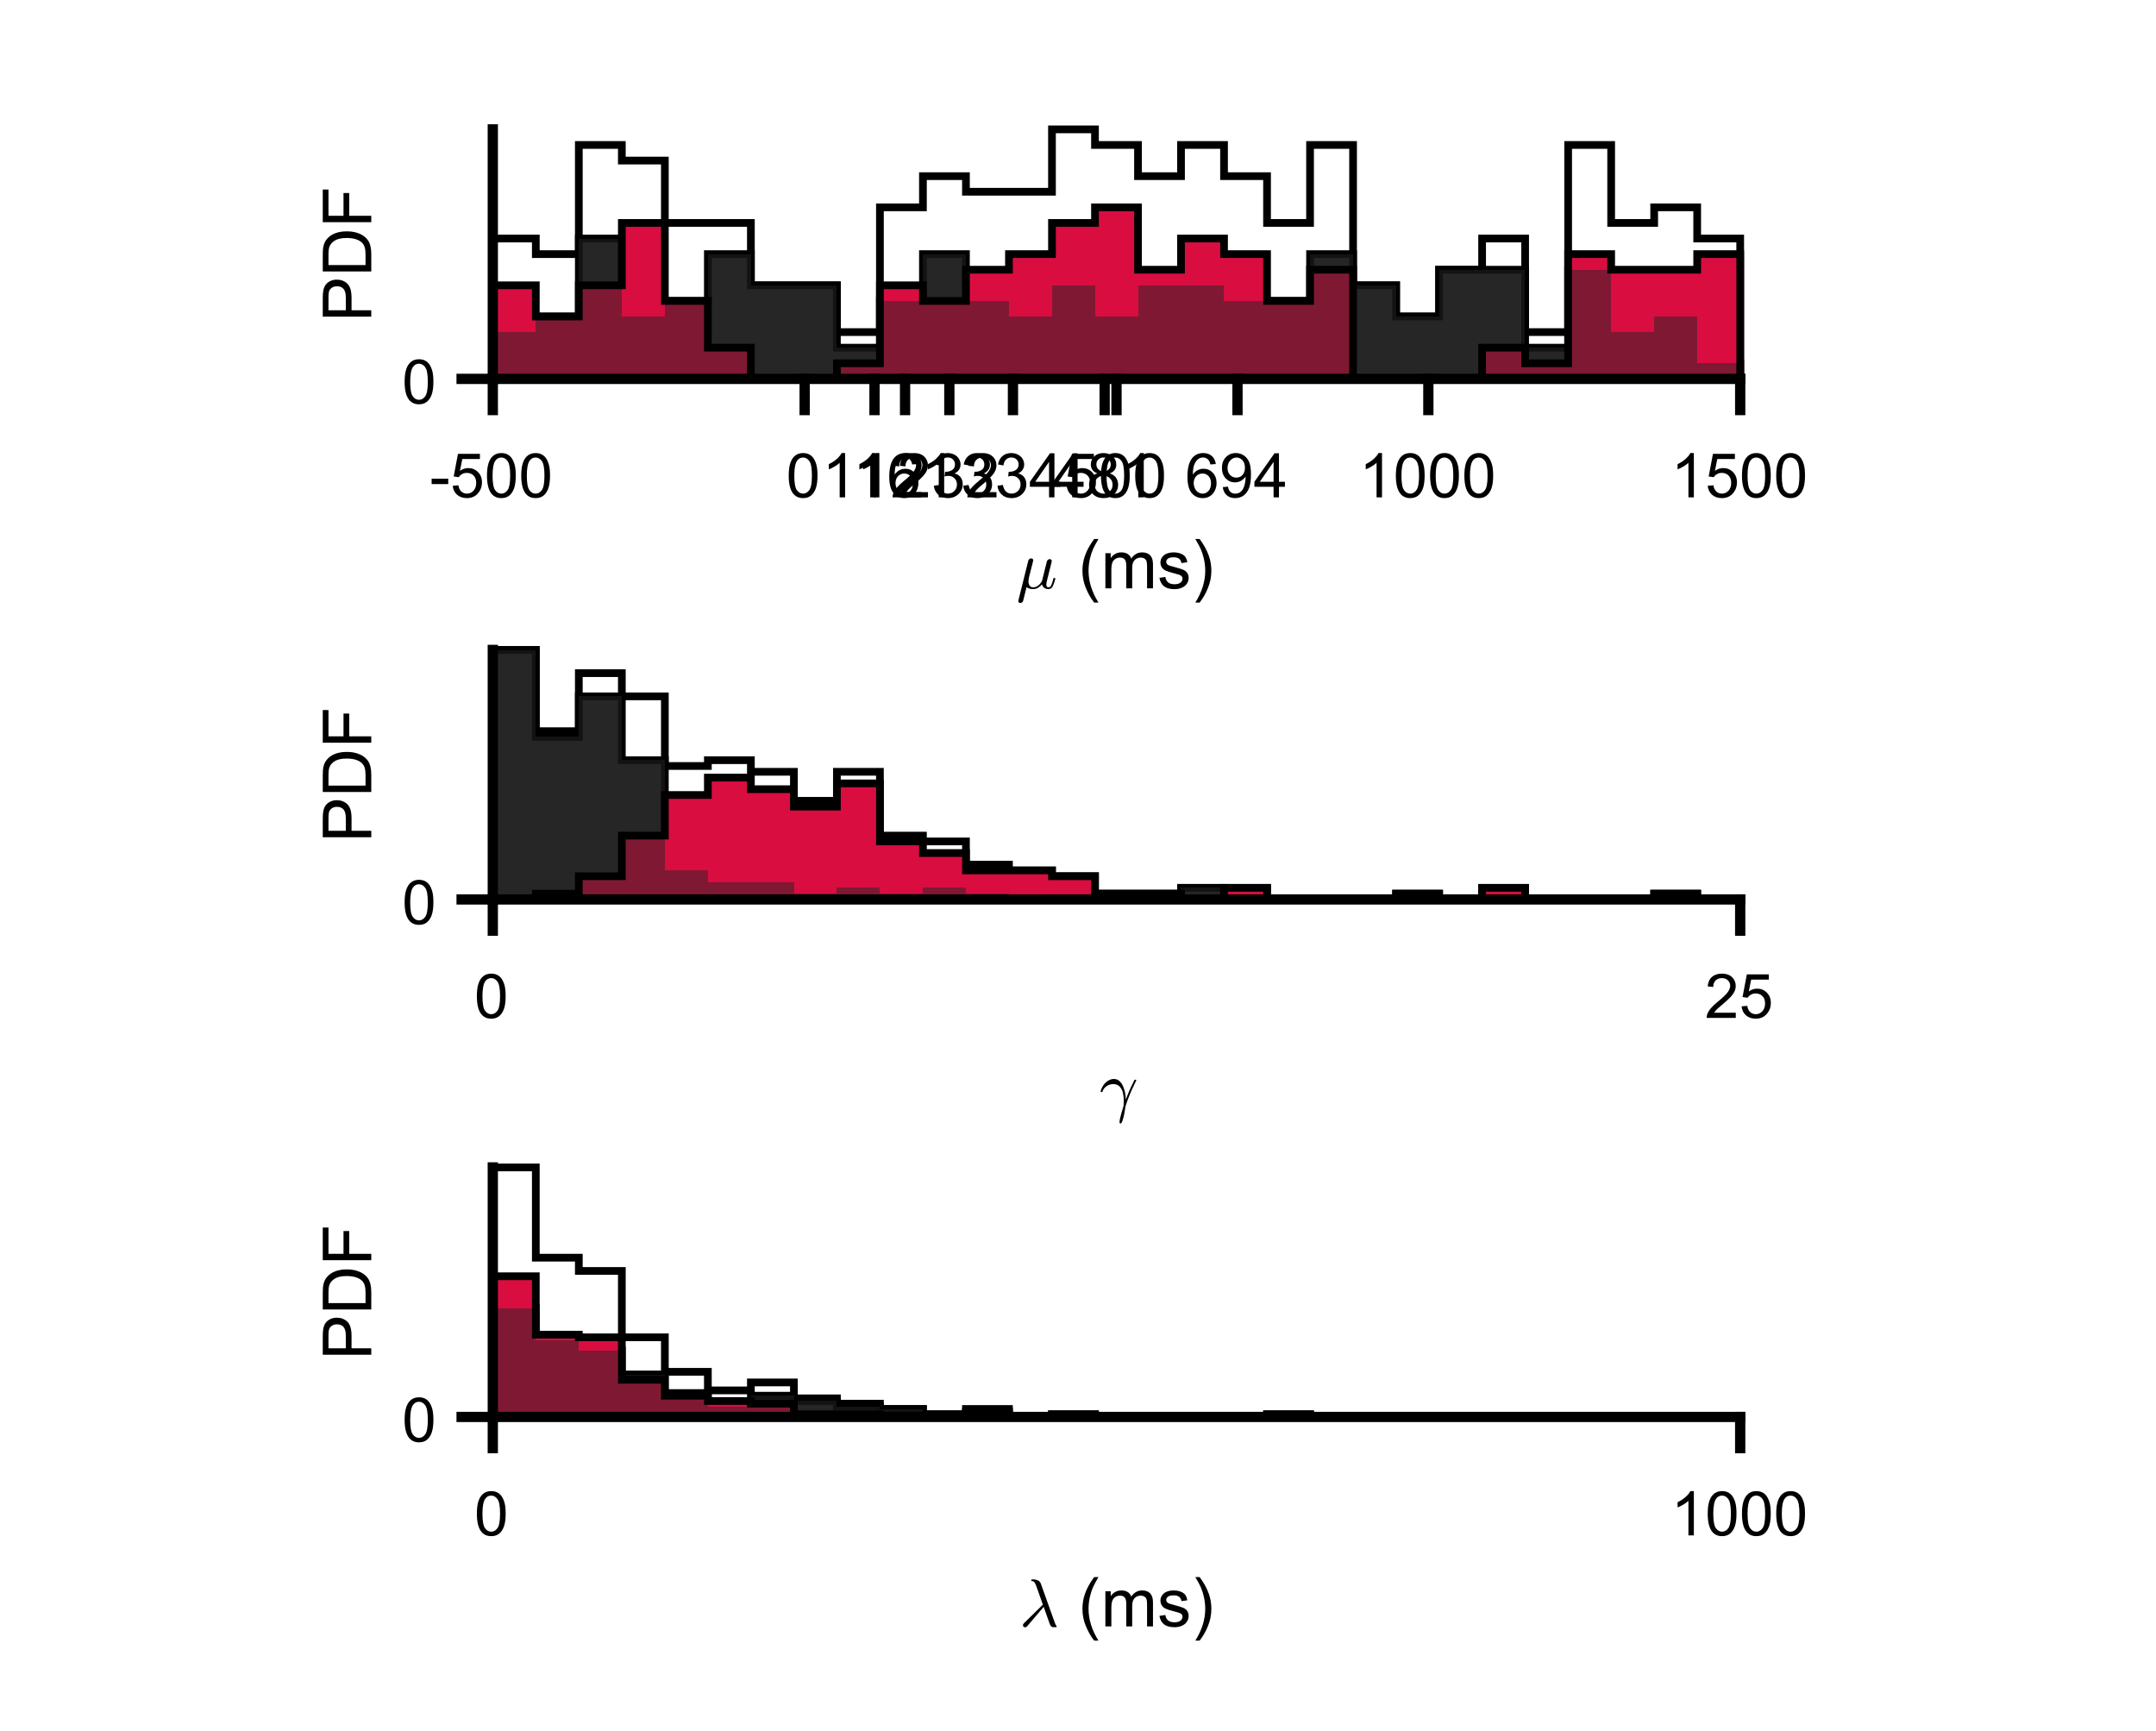 <?xml version="1.0"?>
<!DOCTYPE svg PUBLIC '-//W3C//DTD SVG 1.0//EN'
          'http://www.w3.org/TR/2001/REC-SVG-20010904/DTD/svg10.dtd'>
<svg xmlns:xlink="http://www.w3.org/1999/xlink" style="fill-opacity:1; color-rendering:auto; color-interpolation:auto; text-rendering:auto; stroke:black; stroke-linecap:square; stroke-miterlimit:10; shape-rendering:auto; stroke-opacity:1; fill:black; stroke-dasharray:none; font-weight:normal; stroke-width:1; font-family:'Dialog'; font-style:normal; stroke-linejoin:miter; font-size:12px; stroke-dashoffset:0; image-rendering:auto;" width="700" height="562" xmlns="http://www.w3.org/2000/svg"
><rect width="100%" height="100%" fill="#808080" stroke="none"/><!--Generated by the Batik Graphics2D SVG Generator--><defs id="genericDefs"
  /><g
  ><defs id="defs1"
    ><clipPath clipPathUnits="userSpaceOnUse" id="clipPath1"
      ><path d="M0 0 L700 0 L700 562 L0 562 L0 0 Z"
      /></clipPath
    ></defs
    ><g style="fill:white; stroke:white;"
    ><rect x="0" y="0" width="700" style="clip-path:url(#clipPath1); stroke:none;" height="562"
    /></g
    ><g style="fill:white; text-rendering:optimizeSpeed; color-rendering:optimizeSpeed; image-rendering:optimizeSpeed; shape-rendering:crispEdges; stroke:white; color-interpolation:sRGB;"
    ><rect x="0" width="700" height="562" y="0" style="stroke:none;"
      /><path style="stroke:none;" d="M173.965 123 L173.965 77.438 L160 77.438 L160 123 ZM187.931 123 L187.931 82.5 L173.965 82.5 L173.965 123 ZM201.897 123 L201.897 47.062 L187.931 47.062 L187.931 123 ZM215.862 123 L215.862 52.125 L201.897 52.125 L201.897 123 ZM229.828 72.375 L215.862 72.375 L215.862 123 L229.828 123 L243.793 123 L243.793 72.375 ZM257.759 92.625 L243.793 92.625 L243.793 123 L257.759 123 L271.724 123 L271.724 92.625 ZM285.69 123 L285.69 107.812 L271.724 107.812 L271.724 123 ZM299.655 123 L299.655 67.312 L285.69 67.312 L285.69 123 ZM313.621 123 L313.621 57.188 L299.655 57.188 L299.655 123 ZM327.586 62.25 L313.621 62.25 L313.621 123 L327.586 123 L341.552 123 L341.552 62.25 ZM355.517 123 L355.517 42 L341.552 42 L341.552 123 ZM369.483 123 L369.483 47.062 L355.517 47.062 L355.517 123 ZM383.448 123 L383.448 57.188 L369.483 57.188 L369.483 123 ZM397.414 123 L397.414 47.062 L383.448 47.062 L383.448 123 ZM411.379 123 L411.379 57.188 L397.414 57.188 L397.414 123 ZM425.345 123 L425.345 72.375 L411.379 72.375 L411.379 123 ZM439.31 123 L439.31 47.062 L425.345 47.062 L425.345 123 ZM453.276 123 L453.276 92.625 L439.31 92.625 L439.31 123 ZM467.241 123 L467.241 102.75 L453.276 102.75 L453.276 123 ZM481.207 123 L481.207 87.562 L467.241 87.562 L467.241 123 ZM495.172 123 L495.172 77.438 L481.207 77.438 L481.207 123 ZM509.138 123 L509.138 107.812 L495.172 107.812 L495.172 123 ZM523.104 123 L523.104 47.062 L509.138 47.062 L509.138 123 ZM537.069 123 L537.069 72.375 L523.104 72.375 L523.104 123 ZM551.034 123 L551.034 67.312 L537.069 67.312 L537.069 123 ZM565 123 L565 77.438 L551.034 77.438 L551.034 123 Z"
    /></g
    ><g style="text-rendering:geometricPrecision; stroke-width:2.5; color-interpolation:linearRGB; color-rendering:optimizeQuality; stroke-linecap:butt; image-rendering:optimizeQuality;"
    ><path d="M160 77.438 L173.965 77.438 L173.965 82.5 L187.931 82.5 L187.931 47.062 L201.897 47.062 L201.897 52.125 L215.862 52.125 L215.862 72.375 L229.828 72.375 L229.828 72.375 L243.793 72.375 L243.793 92.625 L257.759 92.625 L257.759 92.625 L271.724 92.625 L271.724 107.812 L285.69 107.812 L285.69 67.312 L299.655 67.312 L299.655 57.188 L313.621 57.188 L313.621 62.25 L327.586 62.25 L327.586 62.25 L341.552 62.25 L341.552 42 L355.517 42 L355.517 47.062 L369.483 47.062 L369.483 57.188 L383.448 57.188 L383.448 47.062 L397.414 47.062 L397.414 57.188 L411.379 57.188 L411.379 72.375 L425.345 72.375 L425.345 47.062 L439.31 47.062 L439.31 92.625 L453.276 92.625 L453.276 102.75 L467.241 102.75 L467.241 87.562 L481.207 87.562 L481.207 77.438 L495.172 77.438 L495.172 107.812 L509.138 107.812 L509.138 47.062 L523.104 47.062 L523.104 72.375 L537.069 72.375 L537.069 67.312 L551.034 67.312 L551.034 77.438 L565 77.438 L565 123" style="fill:none; fill-rule:evenodd;"
    /></g
    ><g style="fill:rgb(38,38,38); text-rendering:optimizeSpeed; color-rendering:optimizeSpeed; image-rendering:optimizeSpeed; shape-rendering:crispEdges; stroke:rgb(38,38,38); color-interpolation:sRGB;"
    ><path style="stroke:none;" d="M173.965 123 L173.965 107.812 L160 107.812 L160 123 ZM187.931 123 L187.931 102.75 L173.965 102.75 L173.965 123 ZM201.897 123 L201.897 77.438 L187.931 77.438 L187.931 123 ZM215.862 123 L215.862 102.75 L201.897 102.75 L201.897 123 ZM229.828 123 L229.828 97.688 L215.862 97.688 L215.862 123 ZM243.793 123 L243.793 82.5 L229.828 82.5 L229.828 123 ZM257.759 92.625 L243.793 92.625 L243.793 123 L257.759 123 L271.724 123 L271.724 92.625 ZM285.69 123 L285.69 112.875 L271.724 112.875 L271.724 123 ZM299.655 123 L299.655 97.688 L285.69 97.688 L285.69 123 ZM313.621 123 L313.621 82.5 L299.655 82.5 L299.655 123 ZM327.586 123 L327.586 97.688 L313.621 97.688 L313.621 123 ZM341.552 123 L341.552 102.75 L327.586 102.75 L327.586 123 ZM355.517 123 L355.517 92.625 L341.552 92.625 L341.552 123 ZM369.483 123 L369.483 102.75 L355.517 102.75 L355.517 123 ZM383.448 92.625 L369.483 92.625 L369.483 123 L383.448 123 L397.414 123 L397.414 92.625 ZM411.379 97.688 L397.414 97.688 L397.414 123 L411.379 123 L425.345 123 L425.345 97.688 ZM439.31 123 L439.31 82.5 L425.345 82.5 L425.345 123 ZM453.276 123 L453.276 92.625 L439.31 92.625 L439.31 123 ZM467.241 123 L467.241 102.75 L453.276 102.75 L453.276 123 ZM481.207 87.562 L467.241 87.562 L467.241 123 L481.207 123 L495.172 123 L495.172 87.562 ZM509.138 123 L509.138 112.875 L495.172 112.875 L495.172 123 ZM523.104 123 L523.104 87.562 L509.138 87.562 L509.138 123 ZM537.069 123 L537.069 107.812 L523.104 107.812 L523.104 123 ZM551.034 123 L551.034 102.75 L537.069 102.75 L537.069 123 ZM565 123 L565 117.938 L551.034 117.938 L551.034 123 Z"
    /></g
    ><g style="text-rendering:geometricPrecision; stroke-width:2.5; color-interpolation:linearRGB; color-rendering:optimizeQuality; stroke-linecap:butt; image-rendering:optimizeQuality;"
    ><path d="M160 107.812 L173.965 107.812 L173.965 102.75 L187.931 102.75 L187.931 77.438 L201.897 77.438 L201.897 102.75 L215.862 102.75 L215.862 97.688 L229.828 97.688 L229.828 82.5 L243.793 82.5 L243.793 92.625 L257.759 92.625 L257.759 92.625 L271.724 92.625 L271.724 112.875 L285.69 112.875 L285.69 97.688 L299.655 97.688 L299.655 82.5 L313.621 82.5 L313.621 97.688 L327.586 97.688 L327.586 102.75 L341.552 102.75 L341.552 92.625 L355.517 92.625 L355.517 102.75 L369.483 102.75 L369.483 92.625 L383.448 92.625 L383.448 92.625 L397.414 92.625 L397.414 97.688 L411.379 97.688 L411.379 97.688 L425.345 97.688 L425.345 82.5 L439.31 82.5 L439.31 92.625 L453.276 92.625 L453.276 102.75 L467.241 102.75 L467.241 87.562 L481.207 87.562 L481.207 87.562 L495.172 87.562 L495.172 112.875 L509.138 112.875 L509.138 87.562 L523.104 87.562 L523.104 107.812 L537.069 107.812 L537.069 102.75 L551.034 102.75 L551.034 117.938 L565 117.938 L565 123" style="fill:none; fill-rule:evenodd;"
    /></g
    ><g style="fill:rgb(217,13,64); text-rendering:optimizeSpeed; color-rendering:optimizeSpeed; image-rendering:optimizeSpeed; shape-rendering:crispEdges; stroke:rgb(217,13,64); color-interpolation:sRGB;"
    ><path style="stroke:none;" d="M173.965 123 L173.965 92.625 L160 92.625 L160 123 ZM187.931 123 L187.931 102.75 L173.965 102.75 L173.965 123 ZM201.897 123 L201.897 92.625 L187.931 92.625 L187.931 123 ZM215.862 123 L215.862 72.375 L201.897 72.375 L201.897 123 ZM229.828 123 L229.828 97.688 L215.862 97.688 L215.862 123 ZM243.793 123 L243.793 112.875 L229.828 112.875 L229.828 123 ZM285.69 123 L285.69 117.938 L271.724 117.938 L271.724 123 ZM299.655 123 L299.655 92.625 L285.69 92.625 L285.69 123 ZM313.621 123 L313.621 97.688 L299.655 97.688 L299.655 123 ZM327.586 123 L327.586 87.562 L313.621 87.562 L313.621 123 ZM341.552 123 L341.552 82.5 L327.586 82.5 L327.586 123 ZM355.517 123 L355.517 72.375 L341.552 72.375 L341.552 123 ZM369.483 123 L369.483 67.312 L355.517 67.312 L355.517 123 ZM383.448 123 L383.448 87.562 L369.483 87.562 L369.483 123 ZM397.414 123 L397.414 77.438 L383.448 77.438 L383.448 123 ZM411.379 123 L411.379 82.5 L397.414 82.5 L397.414 123 ZM425.345 123 L425.345 97.688 L411.379 97.688 L411.379 123 ZM439.31 123 L439.31 87.562 L425.345 87.562 L425.345 123 ZM495.172 123 L495.172 112.875 L481.207 112.875 L481.207 123 ZM509.138 123 L509.138 117.938 L495.172 117.938 L495.172 123 ZM523.104 123 L523.104 82.5 L509.138 82.5 L509.138 123 ZM537.069 87.562 L523.104 87.562 L523.104 123 L537.069 123 L551.034 123 L551.034 87.562 ZM565 123 L565 82.5 L551.034 82.5 L551.034 123 Z"
    /></g
    ><g style="fill-opacity:0.502; fill:rgb(38,38,38); text-rendering:optimizeSpeed; image-rendering:optimizeSpeed; color-rendering:optimizeSpeed; shape-rendering:crispEdges; stroke:rgb(38,38,38); color-interpolation:sRGB; stroke-opacity:0.502;"
    ><path style="stroke:none;" d="M173.965 123 L173.965 107.812 L160 107.812 L160 123 ZM187.931 123 L187.931 102.75 L173.965 102.75 L173.965 123 ZM201.897 123 L201.897 77.438 L187.931 77.438 L187.931 123 ZM215.862 123 L215.862 102.75 L201.897 102.75 L201.897 123 ZM229.828 123 L229.828 97.688 L215.862 97.688 L215.862 123 ZM243.793 123 L243.793 82.5 L229.828 82.5 L229.828 123 ZM257.759 92.625 L243.793 92.625 L243.793 123 L257.759 123 L271.724 123 L271.724 92.625 ZM285.69 123 L285.69 112.875 L271.724 112.875 L271.724 123 ZM299.655 123 L299.655 97.688 L285.69 97.688 L285.69 123 ZM313.621 123 L313.621 82.5 L299.655 82.5 L299.655 123 ZM327.586 123 L327.586 97.688 L313.621 97.688 L313.621 123 ZM341.552 123 L341.552 102.75 L327.586 102.75 L327.586 123 ZM355.517 123 L355.517 92.625 L341.552 92.625 L341.552 123 ZM369.483 123 L369.483 102.75 L355.517 102.75 L355.517 123 ZM383.448 92.625 L369.483 92.625 L369.483 123 L383.448 123 L397.414 123 L397.414 92.625 ZM411.379 97.688 L397.414 97.688 L397.414 123 L411.379 123 L425.345 123 L425.345 97.688 ZM439.31 123 L439.31 82.5 L425.345 82.5 L425.345 123 ZM453.276 123 L453.276 92.625 L439.31 92.625 L439.31 123 ZM467.241 123 L467.241 102.75 L453.276 102.75 L453.276 123 ZM481.207 87.562 L467.241 87.562 L467.241 123 L481.207 123 L495.172 123 L495.172 87.562 ZM509.138 123 L509.138 112.875 L495.172 112.875 L495.172 123 ZM523.104 123 L523.104 87.562 L509.138 87.562 L509.138 123 ZM537.069 123 L537.069 107.812 L523.104 107.812 L523.104 123 ZM551.034 123 L551.034 102.75 L537.069 102.75 L537.069 123 ZM565 123 L565 117.938 L551.034 117.938 L551.034 123 Z"
    /></g
    ><g style="text-rendering:geometricPrecision; stroke-width:2.5; color-interpolation:linearRGB; color-rendering:optimizeQuality; stroke-linecap:butt; image-rendering:optimizeQuality;"
    ><path d="M160 92.625 L173.965 92.625 L173.965 102.75 L187.931 102.75 L187.931 92.625 L201.897 92.625 L201.897 72.375 L215.862 72.375 L215.862 97.688 L229.828 97.688 L229.828 112.875 L243.793 112.875 L243.793 123 L257.759 123 L257.759 123 L271.724 123 L271.724 117.938 L285.69 117.938 L285.69 92.625 L299.655 92.625 L299.655 97.688 L313.621 97.688 L313.621 87.562 L327.586 87.562 L327.586 82.5 L341.552 82.5 L341.552 72.375 L355.517 72.375 L355.517 67.312 L369.483 67.312 L369.483 87.562 L383.448 87.562 L383.448 77.438 L397.414 77.438 L397.414 82.5 L411.379 82.5 L411.379 97.688 L425.345 97.688 L425.345 87.562 L439.31 87.562 L439.31 123 L453.276 123 L453.276 123 L467.241 123 L467.241 123 L481.207 123 L481.207 112.875 L495.172 112.875 L495.172 117.938 L509.138 117.938 L509.138 82.5 L523.104 82.5 L523.104 87.562 L537.069 87.562 L537.069 87.562 L551.034 87.562 L551.034 82.5 L565 82.5 L565 123" style="fill:none; fill-rule:evenodd;"
      /><line x1="160" x2="565" y1="123" style="stroke-linecap:square; fill:none; stroke-linejoin:round; stroke-width:3.333;" y2="123"
      /><line x1="160" x2="160" y1="123" style="stroke-linecap:square; fill:none; stroke-linejoin:round; stroke-width:3.333;" y2="133.125"
      /><line x1="261.25" x2="261.25" y1="123" style="stroke-linecap:square; fill:none; stroke-linejoin:round; stroke-width:3.333;" y2="133.125"
      /><line x1="283.93" x2="283.93" y1="123" style="stroke-linecap:square; fill:none; stroke-linejoin:round; stroke-width:3.333;" y2="133.125"
      /><line x1="293.853" x2="293.853" y1="123" style="stroke-linecap:square; fill:none; stroke-linejoin:round; stroke-width:3.333;" y2="133.125"
      /><line x1="308.23" x2="308.23" y1="123" style="stroke-linecap:square; fill:none; stroke-linejoin:round; stroke-width:3.333;" y2="133.125"
      /><line x1="328.885" x2="328.885" y1="123" style="stroke-linecap:square; fill:none; stroke-linejoin:round; stroke-width:3.333;" y2="133.125"
      /><line x1="358.652" x2="358.652" y1="123" style="stroke-linecap:square; fill:none; stroke-linejoin:round; stroke-width:3.333;" y2="133.125"
      /><line x1="362.5" x2="362.5" y1="123" style="stroke-linecap:square; fill:none; stroke-linejoin:round; stroke-width:3.333;" y2="133.125"
      /><line x1="401.785" x2="401.785" y1="123" style="stroke-linecap:square; fill:none; stroke-linejoin:round; stroke-width:3.333;" y2="133.125"
      /><line x1="463.75" x2="463.75" y1="123" style="stroke-linecap:square; fill:none; stroke-linejoin:round; stroke-width:3.333;" y2="133.125"
      /><line x1="565" x2="565" y1="123" style="stroke-linecap:square; fill:none; stroke-linejoin:round; stroke-width:3.333;" y2="133.125"
    /></g
    ><g transform="translate(160,140.458)" style="font-size:20px; text-rendering:geometricPrecision; color-rendering:optimizeQuality; image-rendering:optimizeQuality; font-family:'SansSerif'; color-interpolation:linearRGB;"
    ><path style="stroke:none;" d="M-19.859 16.703 L-19.859 14.938 L-14.469 14.938 L-14.469 16.703 L-19.859 16.703 ZM-13.012 17.25 L-11.168 17.094 Q-10.965 18.438 -10.215 19.117 Q-9.465 19.797 -8.402 19.797 Q-7.137 19.797 -6.262 18.844 Q-5.387 17.891 -5.387 16.297 Q-5.387 14.797 -6.231 13.93 Q-7.074 13.062 -8.434 13.062 Q-9.293 13.062 -9.973 13.445 Q-10.652 13.828 -11.043 14.453 L-12.699 14.234 L-11.309 6.875 L-4.184 6.875 L-4.184 8.562 L-9.902 8.562 L-10.668 12.406 Q-9.387 11.5 -7.965 11.5 Q-6.09 11.5 -4.801 12.805 Q-3.512 14.109 -3.512 16.141 Q-3.512 18.094 -4.652 19.5 Q-6.027 21.25 -8.402 21.25 Q-10.355 21.25 -11.598 20.156 Q-12.84 19.062 -13.012 17.25 ZM-1.889 13.938 Q-1.889 11.406 -1.365 9.852 Q-0.842 8.297 0.19 7.461 Q1.221 6.625 2.783 6.625 Q3.939 6.625 4.807 7.086 Q5.674 7.547 6.236 8.422 Q6.799 9.297 7.127 10.555 Q7.455 11.812 7.455 13.938 Q7.455 16.453 6.932 18 Q6.408 19.547 5.385 20.398 Q4.361 21.25 2.783 21.25 Q0.705 21.25 -0.467 19.766 Q-1.889 17.969 -1.889 13.938 ZM-0.076 13.938 Q-0.076 17.469 0.744 18.633 Q1.565 19.797 2.783 19.797 Q3.986 19.797 4.814 18.625 Q5.643 17.453 5.643 13.938 Q5.643 10.406 4.814 9.242 Q3.986 8.078 2.768 8.078 Q1.549 8.078 0.83 9.109 Q-0.076 10.406 -0.076 13.938 ZM9.234 13.938 Q9.234 11.406 9.758 9.852 Q10.281 8.297 11.312 7.461 Q12.344 6.625 13.906 6.625 Q15.062 6.625 15.93 7.086 Q16.797 7.547 17.359 8.422 Q17.922 9.297 18.25 10.555 Q18.578 11.812 18.578 13.938 Q18.578 16.453 18.055 18 Q17.531 19.547 16.508 20.398 Q15.484 21.25 13.906 21.25 Q11.828 21.25 10.656 19.766 Q9.234 17.969 9.234 13.938 ZM11.047 13.938 Q11.047 17.469 11.867 18.633 Q12.688 19.797 13.906 19.797 Q15.109 19.797 15.938 18.625 Q16.766 17.453 16.766 13.938 Q16.766 10.406 15.938 9.242 Q15.109 8.078 13.891 8.078 Q12.672 8.078 11.953 9.109 Q11.047 10.406 11.047 13.938 Z"
    /></g
    ><g transform="translate(261.25,140.458)" style="font-size:20px; text-rendering:geometricPrecision; color-rendering:optimizeQuality; image-rendering:optimizeQuality; font-family:'SansSerif'; color-interpolation:linearRGB;"
    ><path style="stroke:none;" d="M-5.172 13.938 Q-5.172 11.406 -4.648 9.852 Q-4.125 8.297 -3.094 7.461 Q-2.062 6.625 -0.5 6.625 Q0.656 6.625 1.523 7.086 Q2.391 7.547 2.953 8.422 Q3.516 9.297 3.844 10.555 Q4.172 11.812 4.172 13.938 Q4.172 16.453 3.648 18 Q3.125 19.547 2.102 20.398 Q1.078 21.25 -0.5 21.25 Q-2.578 21.25 -3.75 19.766 Q-5.172 17.969 -5.172 13.938 ZM-3.359 13.938 Q-3.359 17.469 -2.539 18.633 Q-1.719 19.797 -0.5 19.797 Q0.703 19.797 1.531 18.625 Q2.359 17.453 2.359 13.938 Q2.359 10.406 1.531 9.242 Q0.703 8.078 -0.516 8.078 Q-1.734 8.078 -2.453 9.109 Q-3.359 10.406 -3.359 13.938 Z"
    /></g
    ><g transform="translate(283.93,140.458)" style="font-size:20px; text-rendering:geometricPrecision; color-rendering:optimizeQuality; image-rendering:optimizeQuality; font-family:'SansSerif'; color-interpolation:linearRGB;"
    ><path style="stroke:none;" d="M-9.547 21 L-11.312 21 L-11.312 9.797 Q-11.938 10.406 -12.969 11.008 Q-14 11.609 -14.828 11.922 L-14.828 10.219 Q-13.344 9.531 -12.242 8.539 Q-11.141 7.547 -10.688 6.625 L-9.547 6.625 L-9.547 21 ZM1.576 21 L-0.19 21 L-0.19 9.797 Q-0.815 10.406 -1.846 11.008 Q-2.877 11.609 -3.705 11.922 L-3.705 10.219 Q-2.221 9.531 -1.119 8.539 Q-0.018 7.547 0.435 6.625 L1.576 6.625 L1.576 21 ZM15.309 19.312 L15.309 21 L5.856 21 Q5.84 20.359 6.059 19.781 Q6.418 18.812 7.215 17.875 Q8.012 16.938 9.512 15.703 Q11.855 13.797 12.676 12.68 Q13.496 11.562 13.496 10.562 Q13.496 9.516 12.746 8.797 Q11.996 8.078 10.793 8.078 Q9.527 8.078 8.762 8.844 Q7.996 9.609 7.996 10.953 L6.184 10.766 Q6.371 8.75 7.582 7.688 Q8.793 6.625 10.84 6.625 Q12.887 6.625 14.09 7.766 Q15.293 8.906 15.293 10.594 Q15.293 11.453 14.941 12.289 Q14.59 13.125 13.777 14.039 Q12.965 14.953 11.074 16.562 Q9.48 17.891 9.035 18.359 Q8.59 18.828 8.293 19.312 L15.309 19.312 Z"
    /></g
    ><g transform="translate(293.853,140.458)" style="font-size:20px; text-rendering:geometricPrecision; color-rendering:optimizeQuality; image-rendering:optimizeQuality; font-family:'SansSerif'; color-interpolation:linearRGB;"
    ><path style="stroke:none;" d="M-9.547 21 L-11.312 21 L-11.312 9.797 Q-11.938 10.406 -12.969 11.008 Q-14 11.609 -14.828 11.922 L-14.828 10.219 Q-13.344 9.531 -12.242 8.539 Q-11.141 7.547 -10.688 6.625 L-9.547 6.625 L-9.547 21 ZM4.076 10.188 L2.326 10.328 Q2.092 9.297 1.67 8.828 Q0.951 8.062 -0.096 8.062 Q-0.94 8.062 -1.565 8.531 Q-2.393 9.141 -2.877 10.305 Q-3.361 11.469 -3.377 13.609 Q-2.736 12.656 -1.822 12.188 Q-0.908 11.719 0.107 11.719 Q1.857 11.719 3.092 13.008 Q4.326 14.297 4.326 16.344 Q4.326 17.703 3.748 18.859 Q3.17 20.016 2.154 20.633 Q1.139 21.25 -0.158 21.25 Q-2.346 21.25 -3.736 19.633 Q-5.127 18.016 -5.127 14.297 Q-5.127 10.156 -3.596 8.266 Q-2.252 6.625 0.014 6.625 Q1.701 6.625 2.779 7.57 Q3.857 8.516 4.076 10.188 ZM-3.096 16.359 Q-3.096 17.266 -2.713 18.094 Q-2.33 18.922 -1.635 19.359 Q-0.94 19.797 -0.19 19.797 Q0.935 19.797 1.732 18.898 Q2.529 18 2.529 16.453 Q2.529 14.969 1.74 14.117 Q0.951 13.266 -0.252 13.266 Q-1.44 13.266 -2.268 14.117 Q-3.096 14.969 -3.096 16.359 ZM12.699 21 L10.934 21 L10.934 9.797 Q10.309 10.406 9.277 11.008 Q8.246 11.609 7.418 11.922 L7.418 10.219 Q8.902 9.531 10.004 8.539 Q11.105 7.547 11.559 6.625 L12.699 6.625 L12.699 21 Z"
    /></g
    ><g transform="translate(308.23,140.458)" style="font-size:20px; text-rendering:geometricPrecision; color-rendering:optimizeQuality; image-rendering:optimizeQuality; font-family:'SansSerif'; color-interpolation:linearRGB;"
    ><path style="stroke:none;" d="M-6.938 19.312 L-6.938 21 L-16.391 21 Q-16.406 20.359 -16.188 19.781 Q-15.828 18.812 -15.031 17.875 Q-14.234 16.938 -12.734 15.703 Q-10.391 13.797 -9.57 12.68 Q-8.75 11.562 -8.75 10.562 Q-8.75 9.516 -9.5 8.797 Q-10.25 8.078 -11.453 8.078 Q-12.719 8.078 -13.484 8.844 Q-14.25 9.609 -14.25 10.953 L-16.062 10.766 Q-15.875 8.75 -14.664 7.688 Q-13.453 6.625 -11.406 6.625 Q-9.359 6.625 -8.156 7.766 Q-6.953 8.906 -6.953 10.594 Q-6.953 11.453 -7.305 12.289 Q-7.656 13.125 -8.469 14.039 Q-9.281 14.953 -11.172 16.562 Q-12.766 17.891 -13.211 18.359 Q-13.656 18.828 -13.953 19.312 L-6.938 19.312 ZM-5.033 17.219 L-3.283 16.984 Q-2.971 18.484 -2.244 19.141 Q-1.518 19.797 -0.471 19.797 Q0.764 19.797 1.615 18.938 Q2.467 18.078 2.467 16.812 Q2.467 15.594 1.678 14.812 Q0.889 14.031 -0.33 14.031 Q-0.83 14.031 -1.565 14.219 L-1.377 12.672 Q-1.205 12.703 -1.096 12.703 Q0.029 12.703 0.928 12.117 Q1.826 11.531 1.826 10.312 Q1.826 9.344 1.17 8.703 Q0.514 8.062 -0.518 8.062 Q-1.533 8.062 -2.221 8.711 Q-2.908 9.359 -3.096 10.641 L-4.861 10.328 Q-4.533 8.562 -3.393 7.594 Q-2.252 6.625 -0.549 6.625 Q0.623 6.625 1.607 7.125 Q2.592 7.625 3.115 8.5 Q3.639 9.375 3.639 10.344 Q3.639 11.266 3.139 12.031 Q2.639 12.797 1.67 13.25 Q2.936 13.531 3.639 14.461 Q4.342 15.391 4.342 16.766 Q4.342 18.641 2.975 19.945 Q1.607 21.25 -0.486 21.25 Q-2.377 21.25 -3.619 20.125 Q-4.861 19 -5.033 17.219 ZM15.309 19.312 L15.309 21 L5.856 21 Q5.84 20.359 6.059 19.781 Q6.418 18.812 7.215 17.875 Q8.012 16.938 9.512 15.703 Q11.855 13.797 12.676 12.68 Q13.496 11.562 13.496 10.562 Q13.496 9.516 12.746 8.797 Q11.996 8.078 10.793 8.078 Q9.527 8.078 8.762 8.844 Q7.996 9.609 7.996 10.953 L6.184 10.766 Q6.371 8.75 7.582 7.688 Q8.793 6.625 10.84 6.625 Q12.887 6.625 14.09 7.766 Q15.293 8.906 15.293 10.594 Q15.293 11.453 14.941 12.289 Q14.59 13.125 13.777 14.039 Q12.965 14.953 11.074 16.562 Q9.48 17.891 9.035 18.359 Q8.59 18.828 8.293 19.312 L15.309 19.312 Z"
    /></g
    ><g transform="translate(328.885,140.458)" style="font-size:20px; text-rendering:geometricPrecision; color-rendering:optimizeQuality; image-rendering:optimizeQuality; font-family:'SansSerif'; color-interpolation:linearRGB;"
    ><path style="stroke:none;" d="M-16.156 17.219 L-14.406 16.984 Q-14.094 18.484 -13.367 19.141 Q-12.641 19.797 -11.594 19.797 Q-10.359 19.797 -9.508 18.938 Q-8.656 18.078 -8.656 16.812 Q-8.656 15.594 -9.445 14.812 Q-10.234 14.031 -11.453 14.031 Q-11.953 14.031 -12.688 14.219 L-12.5 12.672 Q-12.328 12.703 -12.219 12.703 Q-11.094 12.703 -10.195 12.117 Q-9.297 11.531 -9.297 10.312 Q-9.297 9.344 -9.953 8.703 Q-10.609 8.062 -11.641 8.062 Q-12.656 8.062 -13.344 8.711 Q-14.031 9.359 -14.219 10.641 L-15.984 10.328 Q-15.656 8.562 -14.516 7.594 Q-13.375 6.625 -11.672 6.625 Q-10.5 6.625 -9.516 7.125 Q-8.531 7.625 -8.008 8.5 Q-7.484 9.375 -7.484 10.344 Q-7.484 11.266 -7.984 12.031 Q-8.484 12.797 -9.453 13.25 Q-8.188 13.531 -7.484 14.461 Q-6.781 15.391 -6.781 16.766 Q-6.781 18.641 -8.148 19.945 Q-9.516 21.25 -11.609 21.25 Q-13.5 21.25 -14.742 20.125 Q-15.984 19 -16.156 17.219 ZM-5.033 17.219 L-3.283 16.984 Q-2.971 18.484 -2.244 19.141 Q-1.518 19.797 -0.471 19.797 Q0.764 19.797 1.615 18.938 Q2.467 18.078 2.467 16.812 Q2.467 15.594 1.678 14.812 Q0.889 14.031 -0.33 14.031 Q-0.83 14.031 -1.565 14.219 L-1.377 12.672 Q-1.205 12.703 -1.096 12.703 Q0.029 12.703 0.928 12.117 Q1.826 11.531 1.826 10.312 Q1.826 9.344 1.17 8.703 Q0.514 8.062 -0.518 8.062 Q-1.533 8.062 -2.221 8.711 Q-2.908 9.359 -3.096 10.641 L-4.861 10.328 Q-4.533 8.562 -3.393 7.594 Q-2.252 6.625 -0.549 6.625 Q0.623 6.625 1.607 7.125 Q2.592 7.625 3.115 8.5 Q3.639 9.375 3.639 10.344 Q3.639 11.266 3.139 12.031 Q2.639 12.797 1.67 13.25 Q2.936 13.531 3.639 14.461 Q4.342 15.391 4.342 16.766 Q4.342 18.641 2.975 19.945 Q1.607 21.25 -0.486 21.25 Q-2.377 21.25 -3.619 20.125 Q-4.861 19 -5.033 17.219 ZM11.715 21 L11.715 17.578 L5.496 17.578 L5.496 15.953 L12.027 6.688 L13.465 6.688 L13.465 15.953 L15.402 15.953 L15.402 17.578 L13.465 17.578 L13.465 21 L11.715 21 ZM11.715 15.953 L11.715 9.5 L7.231 15.953 L11.715 15.953 Z"
    /></g
    ><g transform="translate(358.652,140.458)" style="font-size:20px; text-rendering:geometricPrecision; color-rendering:optimizeQuality; image-rendering:optimizeQuality; font-family:'SansSerif'; color-interpolation:linearRGB;"
    ><path style="stroke:none;" d="M-10.531 21 L-10.531 17.578 L-16.75 17.578 L-16.75 15.953 L-10.219 6.688 L-8.781 6.688 L-8.781 15.953 L-6.844 15.953 L-6.844 17.578 L-8.781 17.578 L-8.781 21 L-10.531 21 ZM-10.531 15.953 L-10.531 9.5 L-15.016 15.953 L-10.531 15.953 ZM-2.346 13.234 Q-3.439 12.828 -3.963 12.086 Q-4.486 11.344 -4.486 10.312 Q-4.486 8.75 -3.361 7.688 Q-2.236 6.625 -0.377 6.625 Q1.498 6.625 2.639 7.711 Q3.779 8.797 3.779 10.359 Q3.779 11.359 3.256 12.094 Q2.732 12.828 1.67 13.234 Q2.998 13.672 3.686 14.625 Q4.373 15.578 4.373 16.906 Q4.373 18.75 3.068 20 Q1.764 21.25 -0.346 21.25 Q-2.471 21.25 -3.768 19.992 Q-5.064 18.734 -5.064 16.859 Q-5.064 15.469 -4.354 14.523 Q-3.643 13.578 -2.346 13.234 ZM-2.689 10.25 Q-2.689 11.266 -2.033 11.914 Q-1.377 12.562 -0.346 12.562 Q0.67 12.562 1.326 11.922 Q1.982 11.281 1.982 10.359 Q1.982 9.391 1.31 8.727 Q0.639 8.062 -0.361 8.062 Q-1.361 8.062 -2.025 8.711 Q-2.689 9.359 -2.689 10.25 ZM-3.252 16.875 Q-3.252 17.625 -2.9 18.328 Q-2.549 19.031 -1.846 19.414 Q-1.143 19.797 -0.33 19.797 Q0.935 19.797 1.756 18.984 Q2.576 18.172 2.576 16.922 Q2.576 15.656 1.732 14.828 Q0.889 14 -0.393 14 Q-1.627 14 -2.439 14.82 Q-3.252 15.641 -3.252 16.875 ZM12.699 21 L10.934 21 L10.934 9.797 Q10.309 10.406 9.277 11.008 Q8.246 11.609 7.418 11.922 L7.418 10.219 Q8.902 9.531 10.004 8.539 Q11.105 7.547 11.559 6.625 L12.699 6.625 L12.699 21 Z"
    /></g
    ><g transform="translate(362.5,140.458)" style="font-size:20px; text-rendering:geometricPrecision; color-rendering:optimizeQuality; image-rendering:optimizeQuality; font-family:'SansSerif'; color-interpolation:linearRGB;"
    ><path style="stroke:none;" d="M-16.172 17.25 L-14.328 17.094 Q-14.125 18.438 -13.375 19.117 Q-12.625 19.797 -11.562 19.797 Q-10.297 19.797 -9.422 18.844 Q-8.547 17.891 -8.547 16.297 Q-8.547 14.797 -9.391 13.93 Q-10.234 13.062 -11.594 13.062 Q-12.453 13.062 -13.133 13.445 Q-13.812 13.828 -14.203 14.453 L-15.859 14.234 L-14.469 6.875 L-7.344 6.875 L-7.344 8.562 L-13.062 8.562 L-13.828 12.406 Q-12.547 11.5 -11.125 11.5 Q-9.25 11.5 -7.961 12.805 Q-6.672 14.109 -6.672 16.141 Q-6.672 18.094 -7.812 19.5 Q-9.188 21.25 -11.562 21.25 Q-13.516 21.25 -14.758 20.156 Q-16 19.062 -16.172 17.25 ZM-5.049 13.938 Q-5.049 11.406 -4.525 9.852 Q-4.002 8.297 -2.971 7.461 Q-1.94 6.625 -0.377 6.625 Q0.779 6.625 1.647 7.086 Q2.514 7.547 3.076 8.422 Q3.639 9.297 3.967 10.555 Q4.295 11.812 4.295 13.938 Q4.295 16.453 3.772 18 Q3.248 19.547 2.225 20.398 Q1.201 21.25 -0.377 21.25 Q-2.455 21.25 -3.627 19.766 Q-5.049 17.969 -5.049 13.938 ZM-3.236 13.938 Q-3.236 17.469 -2.416 18.633 Q-1.596 19.797 -0.377 19.797 Q0.826 19.797 1.654 18.625 Q2.482 17.453 2.482 13.938 Q2.482 10.406 1.654 9.242 Q0.826 8.078 -0.393 8.078 Q-1.611 8.078 -2.33 9.109 Q-3.236 10.406 -3.236 13.938 ZM6.074 13.938 Q6.074 11.406 6.598 9.852 Q7.121 8.297 8.152 7.461 Q9.184 6.625 10.746 6.625 Q11.902 6.625 12.77 7.086 Q13.637 7.547 14.199 8.422 Q14.762 9.297 15.09 10.555 Q15.418 11.812 15.418 13.938 Q15.418 16.453 14.895 18 Q14.371 19.547 13.348 20.398 Q12.324 21.25 10.746 21.25 Q8.668 21.25 7.496 19.766 Q6.074 17.969 6.074 13.938 ZM7.887 13.938 Q7.887 17.469 8.707 18.633 Q9.527 19.797 10.746 19.797 Q11.949 19.797 12.777 18.625 Q13.605 17.453 13.605 13.938 Q13.605 10.406 12.777 9.242 Q11.949 8.078 10.73 8.078 Q9.512 8.078 8.793 9.109 Q7.887 10.406 7.887 13.938 Z"
    /></g
    ><g transform="translate(401.785,140.458)" style="font-size:20px; text-rendering:geometricPrecision; color-rendering:optimizeQuality; image-rendering:optimizeQuality; font-family:'SansSerif'; color-interpolation:linearRGB;"
    ><path style="stroke:none;" d="M-7.047 10.188 L-8.797 10.328 Q-9.031 9.297 -9.453 8.828 Q-10.172 8.062 -11.219 8.062 Q-12.062 8.062 -12.688 8.531 Q-13.516 9.141 -14 10.305 Q-14.484 11.469 -14.5 13.609 Q-13.859 12.656 -12.945 12.188 Q-12.031 11.719 -11.016 11.719 Q-9.266 11.719 -8.031 13.008 Q-6.797 14.297 -6.797 16.344 Q-6.797 17.703 -7.375 18.859 Q-7.953 20.016 -8.969 20.633 Q-9.984 21.25 -11.281 21.25 Q-13.469 21.25 -14.859 19.633 Q-16.25 18.016 -16.25 14.297 Q-16.25 10.156 -14.719 8.266 Q-13.375 6.625 -11.109 6.625 Q-9.422 6.625 -8.344 7.57 Q-7.266 8.516 -7.047 10.188 ZM-14.219 16.359 Q-14.219 17.266 -13.836 18.094 Q-13.453 18.922 -12.758 19.359 Q-12.062 19.797 -11.312 19.797 Q-10.188 19.797 -9.391 18.898 Q-8.594 18 -8.594 16.453 Q-8.594 14.969 -9.383 14.117 Q-10.172 13.266 -11.375 13.266 Q-12.562 13.266 -13.391 14.117 Q-14.219 14.969 -14.219 16.359 ZM-4.783 17.688 L-3.096 17.531 Q-2.877 18.719 -2.275 19.258 Q-1.674 19.797 -0.721 19.797 Q0.092 19.797 0.701 19.43 Q1.31 19.062 1.701 18.438 Q2.092 17.812 2.357 16.758 Q2.623 15.703 2.623 14.609 Q2.623 14.5 2.607 14.266 Q2.076 15.094 1.17 15.617 Q0.264 16.141 -0.815 16.141 Q-2.58 16.141 -3.814 14.852 Q-5.049 13.562 -5.049 11.453 Q-5.049 9.281 -3.76 7.953 Q-2.471 6.625 -0.549 6.625 Q0.857 6.625 2.014 7.375 Q3.17 8.125 3.772 9.516 Q4.373 10.906 4.373 13.547 Q4.373 16.297 3.772 17.922 Q3.17 19.547 1.998 20.398 Q0.826 21.25 -0.752 21.25 Q-2.439 21.25 -3.502 20.312 Q-4.564 19.375 -4.783 17.688 ZM2.42 11.375 Q2.42 9.859 1.615 8.969 Q0.81 8.078 -0.33 8.078 Q-1.502 8.078 -2.369 9.039 Q-3.236 10 -3.236 11.516 Q-3.236 12.891 -2.416 13.742 Q-1.596 14.594 -0.377 14.594 Q0.842 14.594 1.631 13.742 Q2.42 12.891 2.42 11.375 ZM11.715 21 L11.715 17.578 L5.496 17.578 L5.496 15.953 L12.027 6.688 L13.465 6.688 L13.465 15.953 L15.402 15.953 L15.402 17.578 L13.465 17.578 L13.465 21 L11.715 21 ZM11.715 15.953 L11.715 9.5 L7.231 15.953 L11.715 15.953 Z"
    /></g
    ><g transform="translate(463.75,140.458)" style="font-size:20px; text-rendering:geometricPrecision; color-rendering:optimizeQuality; image-rendering:optimizeQuality; font-family:'SansSerif'; color-interpolation:linearRGB;"
    ><path style="stroke:none;" d="M-15.047 21 L-16.812 21 L-16.812 9.797 Q-17.438 10.406 -18.469 11.008 Q-19.5 11.609 -20.328 11.922 L-20.328 10.219 Q-18.844 9.531 -17.742 8.539 Q-16.641 7.547 -16.188 6.625 L-15.047 6.625 L-15.047 21 ZM-10.549 13.938 Q-10.549 11.406 -10.025 9.852 Q-9.502 8.297 -8.471 7.461 Q-7.439 6.625 -5.877 6.625 Q-4.721 6.625 -3.853 7.086 Q-2.986 7.547 -2.424 8.422 Q-1.861 9.297 -1.533 10.555 Q-1.205 11.812 -1.205 13.938 Q-1.205 16.453 -1.728 18 Q-2.252 19.547 -3.275 20.398 Q-4.299 21.25 -5.877 21.25 Q-7.955 21.25 -9.127 19.766 Q-10.549 17.969 -10.549 13.938 ZM-8.736 13.938 Q-8.736 17.469 -7.916 18.633 Q-7.096 19.797 -5.877 19.797 Q-4.674 19.797 -3.846 18.625 Q-3.018 17.453 -3.018 13.938 Q-3.018 10.406 -3.846 9.242 Q-4.674 8.078 -5.893 8.078 Q-7.111 8.078 -7.83 9.109 Q-8.736 10.406 -8.736 13.938 ZM0.574 13.938 Q0.574 11.406 1.098 9.852 Q1.621 8.297 2.652 7.461 Q3.684 6.625 5.246 6.625 Q6.402 6.625 7.269 7.086 Q8.137 7.547 8.699 8.422 Q9.262 9.297 9.59 10.555 Q9.918 11.812 9.918 13.938 Q9.918 16.453 9.395 18 Q8.871 19.547 7.848 20.398 Q6.824 21.25 5.246 21.25 Q3.168 21.25 1.996 19.766 Q0.574 17.969 0.574 13.938 ZM2.387 13.938 Q2.387 17.469 3.207 18.633 Q4.027 19.797 5.246 19.797 Q6.449 19.797 7.277 18.625 Q8.105 17.453 8.105 13.938 Q8.105 10.406 7.277 9.242 Q6.449 8.078 5.231 8.078 Q4.012 8.078 3.293 9.109 Q2.387 10.406 2.387 13.938 ZM11.697 13.938 Q11.697 11.406 12.221 9.852 Q12.744 8.297 13.775 7.461 Q14.807 6.625 16.369 6.625 Q17.525 6.625 18.393 7.086 Q19.26 7.547 19.822 8.422 Q20.385 9.297 20.713 10.555 Q21.041 11.812 21.041 13.938 Q21.041 16.453 20.518 18 Q19.994 19.547 18.971 20.398 Q17.947 21.25 16.369 21.25 Q14.291 21.25 13.119 19.766 Q11.697 17.969 11.697 13.938 ZM13.51 13.938 Q13.51 17.469 14.33 18.633 Q15.15 19.797 16.369 19.797 Q17.572 19.797 18.4 18.625 Q19.229 17.453 19.229 13.938 Q19.229 10.406 18.4 9.242 Q17.572 8.078 16.354 8.078 Q15.135 8.078 14.416 9.109 Q13.51 10.406 13.51 13.938 Z"
    /></g
    ><g transform="translate(565,140.458)" style="font-size:20px; text-rendering:geometricPrecision; color-rendering:optimizeQuality; image-rendering:optimizeQuality; font-family:'SansSerif'; color-interpolation:linearRGB;"
    ><path style="stroke:none;" d="M-15.047 21 L-16.812 21 L-16.812 9.797 Q-17.438 10.406 -18.469 11.008 Q-19.5 11.609 -20.328 11.922 L-20.328 10.219 Q-18.844 9.531 -17.742 8.539 Q-16.641 7.547 -16.188 6.625 L-15.047 6.625 L-15.047 21 ZM-10.549 17.25 L-8.705 17.094 Q-8.502 18.438 -7.752 19.117 Q-7.002 19.797 -5.939 19.797 Q-4.674 19.797 -3.799 18.844 Q-2.924 17.891 -2.924 16.297 Q-2.924 14.797 -3.768 13.93 Q-4.611 13.062 -5.971 13.062 Q-6.83 13.062 -7.51 13.445 Q-8.19 13.828 -8.58 14.453 L-10.236 14.234 L-8.846 6.875 L-1.721 6.875 L-1.721 8.562 L-7.439 8.562 L-8.205 12.406 Q-6.924 11.5 -5.502 11.5 Q-3.627 11.5 -2.338 12.805 Q-1.049 14.109 -1.049 16.141 Q-1.049 18.094 -2.189 19.5 Q-3.564 21.25 -5.939 21.25 Q-7.893 21.25 -9.135 20.156 Q-10.377 19.062 -10.549 17.25 ZM0.574 13.938 Q0.574 11.406 1.098 9.852 Q1.621 8.297 2.652 7.461 Q3.684 6.625 5.246 6.625 Q6.402 6.625 7.269 7.086 Q8.137 7.547 8.699 8.422 Q9.262 9.297 9.59 10.555 Q9.918 11.812 9.918 13.938 Q9.918 16.453 9.395 18 Q8.871 19.547 7.848 20.398 Q6.824 21.25 5.246 21.25 Q3.168 21.25 1.996 19.766 Q0.574 17.969 0.574 13.938 ZM2.387 13.938 Q2.387 17.469 3.207 18.633 Q4.027 19.797 5.246 19.797 Q6.449 19.797 7.277 18.625 Q8.105 17.453 8.105 13.938 Q8.105 10.406 7.277 9.242 Q6.449 8.078 5.231 8.078 Q4.012 8.078 3.293 9.109 Q2.387 10.406 2.387 13.938 ZM11.697 13.938 Q11.697 11.406 12.221 9.852 Q12.744 8.297 13.775 7.461 Q14.807 6.625 16.369 6.625 Q17.525 6.625 18.393 7.086 Q19.26 7.547 19.822 8.422 Q20.385 9.297 20.713 10.555 Q21.041 11.812 21.041 13.938 Q21.041 16.453 20.518 18 Q19.994 19.547 18.971 20.398 Q17.947 21.25 16.369 21.25 Q14.291 21.25 13.119 19.766 Q11.697 17.969 11.697 13.938 ZM13.51 13.938 Q13.51 17.469 14.33 18.633 Q15.15 19.797 16.369 19.797 Q17.572 19.797 18.4 18.625 Q19.229 17.453 19.229 13.938 Q19.229 10.406 18.4 9.242 Q17.572 8.078 16.354 8.078 Q15.135 8.078 14.416 9.109 Q13.51 10.406 13.51 13.938 Z"
    /></g
    ><g transform="translate(330,191)" style="font-size:22px; text-rendering:geometricPrecision; color-rendering:optimizeQuality; image-rendering:optimizeQuality; font-family:'mwb_cmmi10'; color-interpolation:linearRGB;"
    ><path style="stroke:none;" d="M0.609 4.141 Q0.609 4 0.641 3.969 L3.875 -9.031 Q3.969 -9.328 4.219 -9.523 Q4.469 -9.719 4.797 -9.719 Q5.078 -9.719 5.266 -9.555 Q5.453 -9.391 5.453 -9.109 Q5.453 -9.047 5.453 -9.008 Q5.453 -8.969 5.438 -8.922 L4.141 -3.781 Q3.922 -2.875 3.922 -2.203 Q3.922 -1.391 4.305 -0.859 Q4.688 -0.328 5.484 -0.328 Q7.078 -0.328 8.297 -2.328 Q8.297 -2.359 8.305 -2.367 Q8.312 -2.375 8.312 -2.391 L9.906 -8.781 Q9.984 -9.062 10.25 -9.273 Q10.516 -9.484 10.828 -9.484 Q11.094 -9.484 11.289 -9.312 Q11.484 -9.141 11.484 -8.859 Q11.484 -8.734 11.469 -8.688 L9.891 -2.359 Q9.719 -1.734 9.719 -1.281 Q9.719 -0.328 10.359 -0.328 Q11.047 -0.328 11.398 -1.18 Q11.75 -2.031 12.016 -3.234 Q12.047 -3.359 12.188 -3.359 L12.453 -3.359 Q12.531 -3.359 12.594 -3.289 Q12.656 -3.219 12.656 -3.141 Q12.266 -1.609 11.812 -0.68 Q11.359 0.25 10.328 0.25 Q9.594 0.25 9.031 -0.172 Q8.469 -0.594 8.297 -1.297 Q7.75 -0.609 7.016 -0.18 Q6.281 0.25 5.453 0.25 Q4.078 0.25 3.297 -0.391 L2.188 4.047 Q2.109 4.359 1.852 4.555 Q1.594 4.75 1.281 4.75 Q1.016 4.75 0.812 4.586 Q0.609 4.422 0.609 4.141 Z"
    /></g
    ><g transform="translate(344,191)" style="font-size:22px; text-rendering:geometricPrecision; color-rendering:optimizeQuality; image-rendering:optimizeQuality; font-family:'SansSerif'; color-interpolation:linearRGB;"
    ><path style="stroke:none;" d="M11.253 4.625 Q9.659 2.609 8.55 -0.094 Q7.44 -2.797 7.44 -5.703 Q7.44 -8.266 8.269 -10.609 Q9.237 -13.328 11.253 -16.016 L12.644 -16.016 Q11.347 -13.781 10.925 -12.828 Q10.269 -11.344 9.894 -9.734 Q9.425 -7.719 9.425 -5.688 Q9.425 -0.531 12.644 4.625 L11.253 4.625 ZM14.892 0 L14.892 -11.406 L16.626 -11.406 L16.626 -9.812 Q17.157 -10.641 18.048 -11.156 Q18.939 -11.672 20.079 -11.672 Q21.345 -11.672 22.157 -11.141 Q22.97 -10.609 23.298 -9.672 Q24.657 -11.672 26.829 -11.672 Q28.517 -11.672 29.431 -10.727 Q30.345 -9.781 30.345 -7.828 L30.345 0 L28.423 0 L28.423 -7.188 Q28.423 -8.344 28.235 -8.859 Q28.048 -9.375 27.556 -9.68 Q27.064 -9.984 26.392 -9.984 Q25.189 -9.984 24.392 -9.188 Q23.595 -8.391 23.595 -6.625 L23.595 0 L21.673 0 L21.673 -7.406 Q21.673 -8.703 21.196 -9.344 Q20.72 -9.984 19.642 -9.984 Q18.829 -9.984 18.134 -9.555 Q17.439 -9.125 17.134 -8.305 Q16.829 -7.484 16.829 -5.922 L16.829 0 L14.892 0 ZM32.437 -3.406 L34.358 -3.703 Q34.515 -2.562 35.249 -1.945 Q35.983 -1.328 37.312 -1.328 Q38.64 -1.328 39.288 -1.875 Q39.937 -2.422 39.937 -3.141 Q39.937 -3.797 39.358 -4.172 Q38.968 -4.438 37.39 -4.828 Q35.249 -5.375 34.429 -5.766 Q33.608 -6.156 33.187 -6.852 Q32.765 -7.547 32.765 -8.375 Q32.765 -9.141 33.116 -9.789 Q33.468 -10.438 34.062 -10.875 Q34.515 -11.203 35.296 -11.438 Q36.077 -11.672 36.968 -11.672 Q38.312 -11.672 39.327 -11.281 Q40.343 -10.891 40.827 -10.234 Q41.312 -9.578 41.483 -8.469 L39.593 -8.203 Q39.468 -9.094 38.851 -9.586 Q38.233 -10.078 37.108 -10.078 Q35.765 -10.078 35.202 -9.641 Q34.64 -9.203 34.64 -8.609 Q34.64 -8.234 34.874 -7.922 Q35.108 -7.609 35.608 -7.406 Q35.905 -7.312 37.312 -6.922 Q39.374 -6.375 40.187 -6.023 Q40.999 -5.672 41.46 -5.008 Q41.921 -4.344 41.921 -3.359 Q41.921 -2.391 41.358 -1.531 Q40.796 -0.672 39.726 -0.203 Q38.655 0.266 37.312 0.266 Q35.093 0.266 33.929 -0.664 Q32.765 -1.594 32.437 -3.406 ZM45.483 4.625 L44.093 4.625 Q47.312 -0.531 47.312 -5.688 Q47.312 -7.719 46.843 -9.703 Q46.483 -11.312 45.827 -12.797 Q45.405 -13.766 44.093 -16.016 L45.483 -16.016 Q47.499 -13.328 48.468 -10.609 Q49.296 -8.266 49.296 -5.703 Q49.296 -2.797 48.187 -0.094 Q47.077 2.609 45.483 4.625 Z"
    /></g
    ><g style="text-rendering:geometricPrecision; stroke-width:3.333; color-interpolation:linearRGB; color-rendering:optimizeQuality; image-rendering:optimizeQuality; stroke-linejoin:round;"
    ><line y2="42" style="fill:none;" x1="160" x2="160" y1="123"
      /><line y2="123" style="fill:none;" x1="160" x2="149.875" y1="123"
    /></g
    ><g transform="translate(142.542,123)" style="font-size:20px; text-rendering:geometricPrecision; color-rendering:optimizeQuality; image-rendering:optimizeQuality; font-family:'SansSerif'; color-interpolation:linearRGB;"
    ><path style="stroke:none;" d="M-11.172 0.938 Q-11.172 -1.594 -10.648 -3.148 Q-10.125 -4.703 -9.094 -5.539 Q-8.062 -6.375 -6.5 -6.375 Q-5.344 -6.375 -4.477 -5.914 Q-3.609 -5.453 -3.047 -4.578 Q-2.484 -3.703 -2.156 -2.445 Q-1.828 -1.188 -1.828 0.938 Q-1.828 3.453 -2.352 5 Q-2.875 6.547 -3.898 7.398 Q-4.922 8.25 -6.5 8.25 Q-8.578 8.25 -9.75 6.766 Q-11.172 4.969 -11.172 0.938 ZM-9.359 0.938 Q-9.359 4.469 -8.539 5.633 Q-7.719 6.797 -6.5 6.797 Q-5.297 6.797 -4.469 5.625 Q-3.641 4.453 -3.641 0.938 Q-3.641 -2.594 -4.469 -3.758 Q-5.297 -4.922 -6.516 -4.922 Q-7.734 -4.922 -8.453 -3.891 Q-9.359 -2.594 -9.359 0.938 Z"
    /></g
    ><g transform="translate(125.542,82.5) rotate(-90)" style="font-size:22px; text-rendering:geometricPrecision; color-rendering:optimizeQuality; image-rendering:optimizeQuality; font-family:'SansSerif'; color-interpolation:linearRGB;"
    ><path style="stroke:none;" d="M-20.297 -5 L-20.297 -20.75 L-14.359 -20.75 Q-12.797 -20.75 -11.969 -20.594 Q-10.812 -20.406 -10.023 -19.859 Q-9.234 -19.312 -8.758 -18.336 Q-8.281 -17.359 -8.281 -16.188 Q-8.281 -14.188 -9.562 -12.797 Q-10.844 -11.406 -14.172 -11.406 L-18.219 -11.406 L-18.219 -5 L-20.297 -5 ZM-18.219 -13.266 L-14.141 -13.266 Q-12.125 -13.266 -11.281 -14.016 Q-10.438 -14.766 -10.438 -16.125 Q-10.438 -17.125 -10.93 -17.828 Q-11.422 -18.531 -12.25 -18.75 Q-12.766 -18.891 -14.188 -18.891 L-18.219 -18.891 L-18.219 -13.266 ZM-5.623 -5 L-5.623 -20.75 L-0.201 -20.75 Q1.627 -20.75 2.596 -20.516 Q3.955 -20.219 4.908 -19.391 Q6.158 -18.344 6.775 -16.703 Q7.393 -15.062 7.393 -12.953 Q7.393 -11.172 6.971 -9.781 Q6.549 -8.391 5.893 -7.484 Q5.236 -6.578 4.463 -6.055 Q3.689 -5.531 2.588 -5.266 Q1.486 -5 0.049 -5 L-5.623 -5 ZM-3.545 -6.859 L-0.185 -6.859 Q1.377 -6.859 2.26 -7.148 Q3.143 -7.438 3.674 -7.969 Q4.408 -8.703 4.822 -9.953 Q5.236 -11.203 5.236 -13 Q5.236 -15.469 4.432 -16.789 Q3.627 -18.109 2.455 -18.562 Q1.627 -18.891 -0.232 -18.891 L-3.545 -18.891 L-3.545 -6.859 ZM10.374 -5 L10.374 -20.75 L20.983 -20.75 L20.983 -18.891 L12.452 -18.891 L12.452 -14.016 L19.843 -14.016 L19.843 -12.156 L12.452 -12.156 L12.452 -5 L10.374 -5 Z"
    /></g
    ><g style="fill:white; text-rendering:optimizeSpeed; color-rendering:optimizeSpeed; image-rendering:optimizeSpeed; shape-rendering:crispEdges; stroke:white; color-interpolation:sRGB;"
    ><path style="stroke:none;" d="M173.965 292 L173.965 211 L160 211 L160 292 ZM187.931 292 L187.931 237.372 L173.965 237.372 L173.965 292 ZM201.897 292 L201.897 218.535 L187.931 218.535 L187.931 292 ZM215.862 292 L215.862 226.07 L201.897 226.07 L201.897 292 ZM229.828 292 L229.828 248.674 L215.862 248.674 L215.862 292 ZM243.793 292 L243.793 246.791 L229.828 246.791 L229.828 292 ZM257.759 292 L257.759 250.558 L243.793 250.558 L243.793 292 ZM271.724 292 L271.724 259.977 L257.759 259.977 L257.759 292 ZM285.69 292 L285.69 250.558 L271.724 250.558 L271.724 292 ZM299.655 292 L299.655 271.279 L285.69 271.279 L285.69 292 ZM313.621 292 L313.621 273.163 L299.655 273.163 L299.655 292 ZM327.586 292 L327.586 280.698 L313.621 280.698 L313.621 292 ZM341.552 292 L341.552 282.581 L327.586 282.581 L327.586 292 ZM355.517 292 L355.517 284.465 L341.552 284.465 L341.552 292 ZM369.483 290.116 L355.517 290.116 L355.517 292 L369.483 292 L383.448 292 L383.448 290.116 ZM397.414 288.233 L383.448 288.233 L383.448 292 L397.414 292 L411.379 292 L411.379 288.233 ZM467.241 292 L467.241 290.116 L453.276 290.116 L453.276 292 ZM495.172 292 L495.172 288.233 L481.207 288.233 L481.207 292 ZM551.034 292 L551.034 290.116 L537.069 290.116 L537.069 292 Z"
    /></g
    ><g style="text-rendering:geometricPrecision; stroke-width:2.5; color-interpolation:linearRGB; color-rendering:optimizeQuality; stroke-linecap:butt; image-rendering:optimizeQuality;"
    ><path d="M160 211 L173.965 211 L173.965 237.372 L187.931 237.372 L187.931 218.535 L201.897 218.535 L201.897 226.07 L215.862 226.07 L215.862 248.674 L229.828 248.674 L229.828 246.791 L243.793 246.791 L243.793 250.558 L257.759 250.558 L257.759 259.977 L271.724 259.977 L271.724 250.558 L285.69 250.558 L285.69 271.279 L299.655 271.279 L299.655 273.163 L313.621 273.163 L313.621 280.698 L327.586 280.698 L327.586 282.581 L341.552 282.581 L341.552 284.465 L355.517 284.465 L355.517 290.116 L369.483 290.116 L369.483 290.116 L383.448 290.116 L383.448 288.233 L397.414 288.233 L397.414 288.233 L411.379 288.233 L411.379 292 L425.345 292 L425.345 292 L439.31 292 L439.31 292 L453.276 292 L453.276 290.116 L467.241 290.116 L467.241 292 L481.207 292 L481.207 288.233 L495.172 288.233 L495.172 292 L509.138 292 L509.138 292 L523.104 292 L523.104 292 L537.069 292 L537.069 290.116 L551.034 290.116 L551.034 292 L565 292 L565 292" style="fill:none; fill-rule:evenodd;"
    /></g
    ><g style="fill:rgb(38,38,38); text-rendering:optimizeSpeed; color-rendering:optimizeSpeed; image-rendering:optimizeSpeed; shape-rendering:crispEdges; stroke:rgb(38,38,38); color-interpolation:sRGB;"
    ><path style="stroke:none;" d="M173.965 292 L173.965 211 L160 211 L160 292 ZM187.931 292 L187.931 239.256 L173.965 239.256 L173.965 292 ZM201.897 292 L201.897 226.07 L187.931 226.07 L187.931 292 ZM215.862 292 L215.862 246.791 L201.897 246.791 L201.897 292 ZM229.828 292 L229.828 282.581 L215.862 282.581 L215.862 292 ZM243.793 286.349 L229.828 286.349 L229.828 292 L243.793 292 L257.759 292 L257.759 286.349 ZM271.724 292 L271.724 290.116 L257.759 290.116 L257.759 292 ZM285.69 292 L285.69 288.233 L271.724 288.233 L271.724 292 ZM299.655 292 L299.655 290.116 L285.69 290.116 L285.69 292 ZM313.621 292 L313.621 288.233 L299.655 288.233 L299.655 292 ZM327.586 292 L327.586 290.116 L313.621 290.116 L313.621 292 ZM397.414 292 L397.414 288.233 L383.448 288.233 L383.448 292 Z"
    /></g
    ><g style="text-rendering:geometricPrecision; stroke-width:2.5; color-interpolation:linearRGB; color-rendering:optimizeQuality; stroke-linecap:butt; image-rendering:optimizeQuality;"
    ><path d="M160 211 L173.965 211 L173.965 239.256 L187.931 239.256 L187.931 226.07 L201.897 226.07 L201.897 246.791 L215.862 246.791 L215.862 282.581 L229.828 282.581 L229.828 286.349 L243.793 286.349 L243.793 286.349 L257.759 286.349 L257.759 290.116 L271.724 290.116 L271.724 288.233 L285.69 288.233 L285.69 290.116 L299.655 290.116 L299.655 288.233 L313.621 288.233 L313.621 290.116 L327.586 290.116 L327.586 292 L341.552 292 L341.552 292 L355.517 292 L355.517 292 L369.483 292 L369.483 292 L383.448 292 L383.448 288.233 L397.414 288.233 L397.414 292 L411.379 292 L411.379 292 L425.345 292 L425.345 292 L439.31 292 L439.31 292 L453.276 292 L453.276 292 L467.241 292 L467.241 292 L481.207 292 L481.207 292 L495.172 292 L495.172 292 L509.138 292 L509.138 292 L523.104 292 L523.104 292 L537.069 292 L537.069 292 L551.034 292 L551.034 292 L565 292 L565 292" style="fill:none; fill-rule:evenodd;"
    /></g
    ><g style="fill:rgb(217,13,64); text-rendering:optimizeSpeed; color-rendering:optimizeSpeed; image-rendering:optimizeSpeed; shape-rendering:crispEdges; stroke:rgb(217,13,64); color-interpolation:sRGB;"
    ><path style="stroke:none;" d="M187.931 292 L187.931 290.116 L173.965 290.116 L173.965 292 ZM201.897 292 L201.897 284.465 L187.931 284.465 L187.931 292 ZM215.862 292 L215.862 271.279 L201.897 271.279 L201.897 292 ZM229.828 292 L229.828 258.093 L215.862 258.093 L215.862 292 ZM243.793 292 L243.793 252.442 L229.828 252.442 L229.828 292 ZM257.759 292 L257.759 256.209 L243.793 256.209 L243.793 292 ZM271.724 292 L271.724 261.861 L257.759 261.861 L257.759 292 ZM285.69 292 L285.69 254.326 L271.724 254.326 L271.724 292 ZM299.655 292 L299.655 273.163 L285.69 273.163 L285.69 292 ZM313.621 292 L313.621 276.93 L299.655 276.93 L299.655 292 ZM327.586 282.581 L313.621 282.581 L313.621 292 L327.586 292 L341.552 292 L341.552 282.581 ZM355.517 292 L355.517 284.465 L341.552 284.465 L341.552 292 ZM369.483 290.116 L355.517 290.116 L355.517 292 L369.483 292 L383.448 292 L383.448 290.116 ZM411.379 292 L411.379 288.233 L397.414 288.233 L397.414 292 ZM467.241 292 L467.241 290.116 L453.276 290.116 L453.276 292 ZM495.172 292 L495.172 288.233 L481.207 288.233 L481.207 292 ZM551.034 292 L551.034 290.116 L537.069 290.116 L537.069 292 Z"
    /></g
    ><g style="fill-opacity:0.502; fill:rgb(38,38,38); text-rendering:optimizeSpeed; image-rendering:optimizeSpeed; color-rendering:optimizeSpeed; shape-rendering:crispEdges; stroke:rgb(38,38,38); color-interpolation:sRGB; stroke-opacity:0.502;"
    ><path style="stroke:none;" d="M173.965 292 L173.965 211 L160 211 L160 292 ZM187.931 292 L187.931 239.256 L173.965 239.256 L173.965 292 ZM201.897 292 L201.897 226.07 L187.931 226.07 L187.931 292 ZM215.862 292 L215.862 246.791 L201.897 246.791 L201.897 292 ZM229.828 292 L229.828 282.581 L215.862 282.581 L215.862 292 ZM243.793 286.349 L229.828 286.349 L229.828 292 L243.793 292 L257.759 292 L257.759 286.349 ZM271.724 292 L271.724 290.116 L257.759 290.116 L257.759 292 ZM285.69 292 L285.69 288.233 L271.724 288.233 L271.724 292 ZM299.655 292 L299.655 290.116 L285.69 290.116 L285.69 292 ZM313.621 292 L313.621 288.233 L299.655 288.233 L299.655 292 ZM327.586 292 L327.586 290.116 L313.621 290.116 L313.621 292 ZM397.414 292 L397.414 288.233 L383.448 288.233 L383.448 292 Z"
    /></g
    ><g style="text-rendering:geometricPrecision; stroke-width:2.5; color-interpolation:linearRGB; color-rendering:optimizeQuality; stroke-linecap:butt; image-rendering:optimizeQuality;"
    ><path d="M160 292 L173.965 292 L173.965 290.116 L187.931 290.116 L187.931 284.465 L201.897 284.465 L201.897 271.279 L215.862 271.279 L215.862 258.093 L229.828 258.093 L229.828 252.442 L243.793 252.442 L243.793 256.209 L257.759 256.209 L257.759 261.861 L271.724 261.861 L271.724 254.326 L285.69 254.326 L285.69 273.163 L299.655 273.163 L299.655 276.93 L313.621 276.93 L313.621 282.581 L327.586 282.581 L327.586 282.581 L341.552 282.581 L341.552 284.465 L355.517 284.465 L355.517 290.116 L369.483 290.116 L369.483 290.116 L383.448 290.116 L383.448 292 L397.414 292 L397.414 288.233 L411.379 288.233 L411.379 292 L425.345 292 L425.345 292 L439.31 292 L439.31 292 L453.276 292 L453.276 290.116 L467.241 290.116 L467.241 292 L481.207 292 L481.207 288.233 L495.172 288.233 L495.172 292 L509.138 292 L509.138 292 L523.104 292 L523.104 292 L537.069 292 L537.069 290.116 L551.034 290.116 L551.034 292 L565 292 L565 292" style="fill:none; fill-rule:evenodd;"
      /><line x1="160" x2="565" y1="292" style="stroke-linecap:square; fill:none; stroke-linejoin:round; stroke-width:3.333;" y2="292"
      /><line x1="160" x2="160" y1="292" style="stroke-linecap:square; fill:none; stroke-linejoin:round; stroke-width:3.333;" y2="302.125"
      /><line x1="565" x2="565" y1="292" style="stroke-linecap:square; fill:none; stroke-linejoin:round; stroke-width:3.333;" y2="302.125"
    /></g
    ><g transform="translate(160,309.458)" style="font-size:20px; text-rendering:geometricPrecision; color-rendering:optimizeQuality; image-rendering:optimizeQuality; font-family:'SansSerif'; color-interpolation:linearRGB;"
    ><path style="stroke:none;" d="M-5.172 13.938 Q-5.172 11.406 -4.648 9.852 Q-4.125 8.297 -3.094 7.461 Q-2.062 6.625 -0.5 6.625 Q0.656 6.625 1.523 7.086 Q2.391 7.547 2.953 8.422 Q3.516 9.297 3.844 10.555 Q4.172 11.812 4.172 13.938 Q4.172 16.453 3.648 18 Q3.125 19.547 2.102 20.398 Q1.078 21.25 -0.5 21.25 Q-2.578 21.25 -3.75 19.766 Q-5.172 17.969 -5.172 13.938 ZM-3.359 13.938 Q-3.359 17.469 -2.539 18.633 Q-1.719 19.797 -0.5 19.797 Q0.703 19.797 1.531 18.625 Q2.359 17.453 2.359 13.938 Q2.359 10.406 1.531 9.242 Q0.703 8.078 -0.516 8.078 Q-1.734 8.078 -2.453 9.109 Q-3.359 10.406 -3.359 13.938 Z"
    /></g
    ><g transform="translate(565,309.458)" style="font-size:20px; text-rendering:geometricPrecision; color-rendering:optimizeQuality; image-rendering:optimizeQuality; font-family:'SansSerif'; color-interpolation:linearRGB;"
    ><path style="stroke:none;" d="M-1.438 19.312 L-1.438 21 L-10.891 21 Q-10.906 20.359 -10.688 19.781 Q-10.328 18.812 -9.531 17.875 Q-8.734 16.938 -7.234 15.703 Q-4.891 13.797 -4.07 12.68 Q-3.25 11.562 -3.25 10.562 Q-3.25 9.516 -4 8.797 Q-4.75 8.078 -5.953 8.078 Q-7.219 8.078 -7.984 8.844 Q-8.75 9.609 -8.75 10.953 L-10.562 10.766 Q-10.375 8.75 -9.164 7.688 Q-7.953 6.625 -5.906 6.625 Q-3.859 6.625 -2.656 7.766 Q-1.453 8.906 -1.453 10.594 Q-1.453 11.453 -1.805 12.289 Q-2.156 13.125 -2.969 14.039 Q-3.781 14.953 -5.672 16.562 Q-7.266 17.891 -7.711 18.359 Q-8.156 18.828 -8.453 19.312 L-1.438 19.312 ZM0.451 17.25 L2.295 17.094 Q2.498 18.438 3.248 19.117 Q3.998 19.797 5.061 19.797 Q6.326 19.797 7.201 18.844 Q8.076 17.891 8.076 16.297 Q8.076 14.797 7.232 13.93 Q6.389 13.062 5.029 13.062 Q4.17 13.062 3.49 13.445 Q2.811 13.828 2.42 14.453 L0.764 14.234 L2.154 6.875 L9.279 6.875 L9.279 8.562 L3.561 8.562 L2.795 12.406 Q4.076 11.5 5.498 11.5 Q7.373 11.5 8.662 12.805 Q9.951 14.109 9.951 16.141 Q9.951 18.094 8.81 19.5 Q7.436 21.25 5.061 21.25 Q3.107 21.25 1.865 20.156 Q0.623 19.062 0.451 17.25 Z"
    /></g
    ><g transform="translate(357,360)" style="font-size:22px; text-rendering:geometricPrecision; color-rendering:optimizeQuality; image-rendering:optimizeQuality; font-family:'mwb_cmmi10'; color-interpolation:linearRGB;"
    ><path style="stroke:none;" d="M6.484 4.312 Q6.484 3.812 6.703 2.867 Q6.922 1.922 7.242 0.852 Q7.562 -0.219 7.781 -0.906 Q7.875 -2 7.875 -2.562 Q7.875 -3.969 7.594 -5.188 Q7.312 -6.406 6.539 -7.234 Q5.766 -8.062 4.391 -8.062 Q3.656 -8.062 2.93 -7.75 Q2.203 -7.438 1.68 -6.875 Q1.156 -6.312 0.969 -5.609 Q0.922 -5.484 0.797 -5.484 L0.531 -5.484 Q0.359 -5.484 0.359 -5.672 L0.359 -5.75 Q0.609 -6.734 1.234 -7.656 Q1.859 -8.578 2.766 -9.148 Q3.672 -9.719 4.688 -9.719 Q5.719 -9.719 6.469 -9.023 Q7.219 -8.328 7.672 -7.25 Q8.125 -6.172 8.32 -5.078 Q8.516 -3.984 8.516 -3.016 Q9.625 -6.031 11 -8.719 L11.328 -9.422 Q11.391 -9.484 11.484 -9.484 L11.75 -9.484 Q11.922 -9.484 11.922 -9.281 Q11.922 -9.234 11.875 -9.156 L11.547 -8.469 Q10.594 -6.562 9.789 -4.609 Q8.984 -2.656 8.422 -0.844 Q8.344 -0.094 8.102 1.195 Q7.859 2.484 7.516 3.594 Q7.172 4.703 6.828 4.75 Q6.484 4.75 6.484 4.312 Z"
    /></g
    ><g style="text-rendering:geometricPrecision; stroke-width:3.333; color-interpolation:linearRGB; color-rendering:optimizeQuality; image-rendering:optimizeQuality; stroke-linejoin:round;"
    ><line y2="211" style="fill:none;" x1="160" x2="160" y1="292"
      /><line y2="292" style="fill:none;" x1="160" x2="149.875" y1="292"
    /></g
    ><g transform="translate(142.542,292)" style="font-size:20px; text-rendering:geometricPrecision; color-rendering:optimizeQuality; image-rendering:optimizeQuality; font-family:'SansSerif'; color-interpolation:linearRGB;"
    ><path style="stroke:none;" d="M-11.172 0.938 Q-11.172 -1.594 -10.648 -3.148 Q-10.125 -4.703 -9.094 -5.539 Q-8.062 -6.375 -6.5 -6.375 Q-5.344 -6.375 -4.477 -5.914 Q-3.609 -5.453 -3.047 -4.578 Q-2.484 -3.703 -2.156 -2.445 Q-1.828 -1.188 -1.828 0.938 Q-1.828 3.453 -2.352 5 Q-2.875 6.547 -3.898 7.398 Q-4.922 8.25 -6.5 8.25 Q-8.578 8.25 -9.75 6.766 Q-11.172 4.969 -11.172 0.938 ZM-9.359 0.938 Q-9.359 4.469 -8.539 5.633 Q-7.719 6.797 -6.5 6.797 Q-5.297 6.797 -4.469 5.625 Q-3.641 4.453 -3.641 0.938 Q-3.641 -2.594 -4.469 -3.758 Q-5.297 -4.922 -6.516 -4.922 Q-7.734 -4.922 -8.453 -3.891 Q-9.359 -2.594 -9.359 0.938 Z"
    /></g
    ><g transform="translate(125.542,251.5) rotate(-90)" style="font-size:22px; text-rendering:geometricPrecision; color-rendering:optimizeQuality; image-rendering:optimizeQuality; font-family:'SansSerif'; color-interpolation:linearRGB;"
    ><path style="stroke:none;" d="M-20.297 -5 L-20.297 -20.75 L-14.359 -20.75 Q-12.797 -20.75 -11.969 -20.594 Q-10.812 -20.406 -10.023 -19.859 Q-9.234 -19.312 -8.758 -18.336 Q-8.281 -17.359 -8.281 -16.188 Q-8.281 -14.188 -9.562 -12.797 Q-10.844 -11.406 -14.172 -11.406 L-18.219 -11.406 L-18.219 -5 L-20.297 -5 ZM-18.219 -13.266 L-14.141 -13.266 Q-12.125 -13.266 -11.281 -14.016 Q-10.438 -14.766 -10.438 -16.125 Q-10.438 -17.125 -10.93 -17.828 Q-11.422 -18.531 -12.25 -18.75 Q-12.766 -18.891 -14.188 -18.891 L-18.219 -18.891 L-18.219 -13.266 ZM-5.623 -5 L-5.623 -20.75 L-0.201 -20.75 Q1.627 -20.75 2.596 -20.516 Q3.955 -20.219 4.908 -19.391 Q6.158 -18.344 6.775 -16.703 Q7.393 -15.062 7.393 -12.953 Q7.393 -11.172 6.971 -9.781 Q6.549 -8.391 5.893 -7.484 Q5.236 -6.578 4.463 -6.055 Q3.689 -5.531 2.588 -5.266 Q1.486 -5 0.049 -5 L-5.623 -5 ZM-3.545 -6.859 L-0.185 -6.859 Q1.377 -6.859 2.26 -7.148 Q3.143 -7.438 3.674 -7.969 Q4.408 -8.703 4.822 -9.953 Q5.236 -11.203 5.236 -13 Q5.236 -15.469 4.432 -16.789 Q3.627 -18.109 2.455 -18.562 Q1.627 -18.891 -0.232 -18.891 L-3.545 -18.891 L-3.545 -6.859 ZM10.374 -5 L10.374 -20.75 L20.983 -20.75 L20.983 -18.891 L12.452 -18.891 L12.452 -14.016 L19.843 -14.016 L19.843 -12.156 L12.452 -12.156 L12.452 -5 L10.374 -5 Z"
    /></g
    ><g style="fill:white; text-rendering:optimizeSpeed; color-rendering:optimizeSpeed; image-rendering:optimizeSpeed; shape-rendering:crispEdges; stroke:white; color-interpolation:sRGB;"
    ><path style="stroke:none;" d="M173.965 460 L173.965 379 L160 379 L160 460 ZM187.931 460 L187.931 408.298 L173.965 408.298 L173.965 460 ZM201.897 460 L201.897 412.606 L187.931 412.606 L187.931 460 ZM215.862 460 L215.862 434.149 L201.897 434.149 L201.897 460 ZM229.828 460 L229.828 445.351 L215.862 445.351 L215.862 460 ZM243.793 460 L243.793 451.383 L229.828 451.383 L229.828 460 ZM257.759 460 L257.759 448.798 L243.793 448.798 L243.793 460 ZM271.724 460 L271.724 453.968 L257.759 453.968 L257.759 460 ZM285.69 460 L285.69 455.692 L271.724 455.692 L271.724 460 ZM299.655 460 L299.655 457.415 L285.69 457.415 L285.69 460 ZM313.621 460 L313.621 459.138 L299.655 459.138 L299.655 460 ZM327.586 460 L327.586 457.415 L313.621 457.415 L313.621 460 ZM355.517 460 L355.517 459.138 L341.552 459.138 L341.552 460 ZM425.345 460 L425.345 459.138 L411.379 459.138 L411.379 460 Z"
    /></g
    ><g style="text-rendering:geometricPrecision; stroke-width:2.5; color-interpolation:linearRGB; color-rendering:optimizeQuality; stroke-linecap:butt; image-rendering:optimizeQuality;"
    ><path d="M160 379 L173.965 379 L173.965 408.298 L187.931 408.298 L187.931 412.606 L201.897 412.606 L201.897 434.149 L215.862 434.149 L215.862 445.351 L229.828 445.351 L229.828 451.383 L243.793 451.383 L243.793 448.798 L257.759 448.798 L257.759 453.968 L271.724 453.968 L271.724 455.692 L285.69 455.692 L285.69 457.415 L299.655 457.415 L299.655 459.138 L313.621 459.138 L313.621 457.415 L327.586 457.415 L327.586 460 L341.552 460 L341.552 459.138 L355.517 459.138 L355.517 460 L369.483 460 L369.483 460 L383.448 460 L383.448 460 L397.414 460 L397.414 460 L411.379 460 L411.379 459.138 L425.345 459.138 L425.345 460 L439.31 460 L439.31 460 L453.276 460 L453.276 460 L467.241 460 L467.241 460 L481.207 460 L481.207 460 L495.172 460 L495.172 460 L509.138 460 L509.138 460 L523.104 460 L523.104 460 L537.069 460 L537.069 460 L551.034 460 L551.034 460 L565 460 L565 460" style="fill:none; fill-rule:evenodd;"
    /></g
    ><g style="fill:rgb(38,38,38); text-rendering:optimizeSpeed; color-rendering:optimizeSpeed; image-rendering:optimizeSpeed; shape-rendering:crispEdges; stroke:rgb(38,38,38); color-interpolation:sRGB;"
    ><path style="stroke:none;" d="M173.965 460 L173.965 424.67 L160 424.67 L160 460 ZM187.931 460 L187.931 435.011 L173.965 435.011 L173.965 460 ZM201.897 460 L201.897 438.457 L187.931 438.457 L187.931 460 ZM215.862 460 L215.862 446.213 L201.897 446.213 L201.897 460 ZM229.828 460 L229.828 452.245 L215.862 452.245 L215.862 460 ZM243.793 460 L243.793 456.553 L229.828 456.553 L229.828 460 ZM257.759 460 L257.759 453.106 L243.793 453.106 L243.793 460 ZM271.724 460 L271.724 454.83 L257.759 454.83 L257.759 460 ZM285.69 460 L285.69 456.553 L271.724 456.553 L271.724 460 ZM299.655 460 L299.655 457.415 L285.69 457.415 L285.69 460 ZM313.621 460 L313.621 459.138 L299.655 459.138 L299.655 460 ZM327.586 460 L327.586 458.277 L313.621 458.277 L313.621 460 ZM355.517 460 L355.517 459.138 L341.552 459.138 L341.552 460 ZM425.345 460 L425.345 459.138 L411.379 459.138 L411.379 460 Z"
    /></g
    ><g style="text-rendering:geometricPrecision; stroke-width:2.5; color-interpolation:linearRGB; color-rendering:optimizeQuality; stroke-linecap:butt; image-rendering:optimizeQuality;"
    ><path d="M160 424.67 L173.965 424.67 L173.965 435.011 L187.931 435.011 L187.931 438.457 L201.897 438.457 L201.897 446.213 L215.862 446.213 L215.862 452.245 L229.828 452.245 L229.828 456.553 L243.793 456.553 L243.793 453.106 L257.759 453.106 L257.759 454.83 L271.724 454.83 L271.724 456.553 L285.69 456.553 L285.69 457.415 L299.655 457.415 L299.655 459.138 L313.621 459.138 L313.621 458.277 L327.586 458.277 L327.586 460 L341.552 460 L341.552 459.138 L355.517 459.138 L355.517 460 L369.483 460 L369.483 460 L383.448 460 L383.448 460 L397.414 460 L397.414 460 L411.379 460 L411.379 459.138 L425.345 459.138 L425.345 460 L439.31 460 L439.31 460 L453.276 460 L453.276 460 L467.241 460 L467.241 460 L481.207 460 L481.207 460 L495.172 460 L495.172 460 L509.138 460 L509.138 460 L523.104 460 L523.104 460 L537.069 460 L537.069 460 L551.034 460 L551.034 460 L565 460 L565 460" style="fill:none; fill-rule:evenodd;"
    /></g
    ><g style="fill:rgb(217,13,64); text-rendering:optimizeSpeed; color-rendering:optimizeSpeed; image-rendering:optimizeSpeed; shape-rendering:crispEdges; stroke:rgb(217,13,64); color-interpolation:sRGB;"
    ><path style="stroke:none;" d="M173.965 460 L173.965 414.33 L160 414.33 L160 460 ZM187.931 460 L187.931 433.287 L173.965 433.287 L173.965 460 ZM201.897 460 L201.897 434.149 L187.931 434.149 L187.931 460 ZM215.862 460 L215.862 447.936 L201.897 447.936 L201.897 460 ZM229.828 460 L229.828 453.106 L215.862 453.106 L215.862 460 ZM243.793 460 L243.793 454.83 L229.828 454.83 L229.828 460 ZM257.759 460 L257.759 455.692 L243.793 455.692 L243.793 460 ZM271.724 459.138 L257.759 459.138 L257.759 460 L271.724 460 L285.69 460 L285.69 459.138 ZM327.586 460 L327.586 459.138 L313.621 459.138 L313.621 460 Z"
    /></g
    ><g style="fill-opacity:0.502; fill:rgb(38,38,38); text-rendering:optimizeSpeed; image-rendering:optimizeSpeed; color-rendering:optimizeSpeed; shape-rendering:crispEdges; stroke:rgb(38,38,38); color-interpolation:sRGB; stroke-opacity:0.502;"
    ><path style="stroke:none;" d="M173.965 460 L173.965 424.67 L160 424.67 L160 460 ZM187.931 460 L187.931 435.011 L173.965 435.011 L173.965 460 ZM201.897 460 L201.897 438.457 L187.931 438.457 L187.931 460 ZM215.862 460 L215.862 446.213 L201.897 446.213 L201.897 460 ZM229.828 460 L229.828 452.245 L215.862 452.245 L215.862 460 ZM243.793 460 L243.793 456.553 L229.828 456.553 L229.828 460 ZM257.759 460 L257.759 453.106 L243.793 453.106 L243.793 460 ZM271.724 460 L271.724 454.83 L257.759 454.83 L257.759 460 ZM285.69 460 L285.69 456.553 L271.724 456.553 L271.724 460 ZM299.655 460 L299.655 457.415 L285.69 457.415 L285.69 460 ZM313.621 460 L313.621 459.138 L299.655 459.138 L299.655 460 ZM327.586 460 L327.586 458.277 L313.621 458.277 L313.621 460 ZM355.517 460 L355.517 459.138 L341.552 459.138 L341.552 460 ZM425.345 460 L425.345 459.138 L411.379 459.138 L411.379 460 Z"
    /></g
    ><g style="text-rendering:geometricPrecision; stroke-width:2.5; color-interpolation:linearRGB; color-rendering:optimizeQuality; stroke-linecap:butt; image-rendering:optimizeQuality;"
    ><path d="M160 414.33 L173.965 414.33 L173.965 433.287 L187.931 433.287 L187.931 434.149 L201.897 434.149 L201.897 447.936 L215.862 447.936 L215.862 453.106 L229.828 453.106 L229.828 454.83 L243.793 454.83 L243.793 455.692 L257.759 455.692 L257.759 459.138 L271.724 459.138 L271.724 459.138 L285.69 459.138 L285.69 460 L299.655 460 L299.655 460 L313.621 460 L313.621 459.138 L327.586 459.138 L327.586 460 L341.552 460 L341.552 460 L355.517 460 L355.517 460 L369.483 460 L369.483 460 L383.448 460 L383.448 460 L397.414 460 L397.414 460 L411.379 460 L411.379 460 L425.345 460 L425.345 460 L439.31 460 L439.31 460 L453.276 460 L453.276 460 L467.241 460 L467.241 460 L481.207 460 L481.207 460 L495.172 460 L495.172 460 L509.138 460 L509.138 460 L523.104 460 L523.104 460 L537.069 460 L537.069 460 L551.034 460 L551.034 460 L565 460 L565 460" style="fill:none; fill-rule:evenodd;"
      /><line x1="160" x2="565" y1="460" style="stroke-linecap:square; fill:none; stroke-linejoin:round; stroke-width:3.333;" y2="460"
      /><line x1="160" x2="160" y1="460" style="stroke-linecap:square; fill:none; stroke-linejoin:round; stroke-width:3.333;" y2="470.125"
      /><line x1="565" x2="565" y1="460" style="stroke-linecap:square; fill:none; stroke-linejoin:round; stroke-width:3.333;" y2="470.125"
    /></g
    ><g transform="translate(160,477.458)" style="font-size:20px; text-rendering:geometricPrecision; color-rendering:optimizeQuality; image-rendering:optimizeQuality; font-family:'SansSerif'; color-interpolation:linearRGB;"
    ><path style="stroke:none;" d="M-5.172 13.938 Q-5.172 11.406 -4.648 9.852 Q-4.125 8.297 -3.094 7.461 Q-2.062 6.625 -0.5 6.625 Q0.656 6.625 1.523 7.086 Q2.391 7.547 2.953 8.422 Q3.516 9.297 3.844 10.555 Q4.172 11.812 4.172 13.938 Q4.172 16.453 3.648 18 Q3.125 19.547 2.102 20.398 Q1.078 21.25 -0.5 21.25 Q-2.578 21.25 -3.75 19.766 Q-5.172 17.969 -5.172 13.938 ZM-3.359 13.938 Q-3.359 17.469 -2.539 18.633 Q-1.719 19.797 -0.5 19.797 Q0.703 19.797 1.531 18.625 Q2.359 17.453 2.359 13.938 Q2.359 10.406 1.531 9.242 Q0.703 8.078 -0.516 8.078 Q-1.734 8.078 -2.453 9.109 Q-3.359 10.406 -3.359 13.938 Z"
    /></g
    ><g transform="translate(565,477.458)" style="font-size:20px; text-rendering:geometricPrecision; color-rendering:optimizeQuality; image-rendering:optimizeQuality; font-family:'SansSerif'; color-interpolation:linearRGB;"
    ><path style="stroke:none;" d="M-15.047 21 L-16.812 21 L-16.812 9.797 Q-17.438 10.406 -18.469 11.008 Q-19.5 11.609 -20.328 11.922 L-20.328 10.219 Q-18.844 9.531 -17.742 8.539 Q-16.641 7.547 -16.188 6.625 L-15.047 6.625 L-15.047 21 ZM-10.549 13.938 Q-10.549 11.406 -10.025 9.852 Q-9.502 8.297 -8.471 7.461 Q-7.439 6.625 -5.877 6.625 Q-4.721 6.625 -3.853 7.086 Q-2.986 7.547 -2.424 8.422 Q-1.861 9.297 -1.533 10.555 Q-1.205 11.812 -1.205 13.938 Q-1.205 16.453 -1.728 18 Q-2.252 19.547 -3.275 20.398 Q-4.299 21.25 -5.877 21.25 Q-7.955 21.25 -9.127 19.766 Q-10.549 17.969 -10.549 13.938 ZM-8.736 13.938 Q-8.736 17.469 -7.916 18.633 Q-7.096 19.797 -5.877 19.797 Q-4.674 19.797 -3.846 18.625 Q-3.018 17.453 -3.018 13.938 Q-3.018 10.406 -3.846 9.242 Q-4.674 8.078 -5.893 8.078 Q-7.111 8.078 -7.83 9.109 Q-8.736 10.406 -8.736 13.938 ZM0.574 13.938 Q0.574 11.406 1.098 9.852 Q1.621 8.297 2.652 7.461 Q3.684 6.625 5.246 6.625 Q6.402 6.625 7.269 7.086 Q8.137 7.547 8.699 8.422 Q9.262 9.297 9.59 10.555 Q9.918 11.812 9.918 13.938 Q9.918 16.453 9.395 18 Q8.871 19.547 7.848 20.398 Q6.824 21.25 5.246 21.25 Q3.168 21.25 1.996 19.766 Q0.574 17.969 0.574 13.938 ZM2.387 13.938 Q2.387 17.469 3.207 18.633 Q4.027 19.797 5.246 19.797 Q6.449 19.797 7.277 18.625 Q8.105 17.453 8.105 13.938 Q8.105 10.406 7.277 9.242 Q6.449 8.078 5.231 8.078 Q4.012 8.078 3.293 9.109 Q2.387 10.406 2.387 13.938 ZM11.697 13.938 Q11.697 11.406 12.221 9.852 Q12.744 8.297 13.775 7.461 Q14.807 6.625 16.369 6.625 Q17.525 6.625 18.393 7.086 Q19.26 7.547 19.822 8.422 Q20.385 9.297 20.713 10.555 Q21.041 11.812 21.041 13.938 Q21.041 16.453 20.518 18 Q19.994 19.547 18.971 20.398 Q17.947 21.25 16.369 21.25 Q14.291 21.25 13.119 19.766 Q11.697 17.969 11.697 13.938 ZM13.51 13.938 Q13.51 17.469 14.33 18.633 Q15.15 19.797 16.369 19.797 Q17.572 19.797 18.4 18.625 Q19.229 17.453 19.229 13.938 Q19.229 10.406 18.4 9.242 Q17.572 8.078 16.354 8.078 Q15.135 8.078 14.416 9.109 Q13.51 10.406 13.51 13.938 Z"
    /></g
    ><g transform="translate(331,528)" style="font-size:22px; text-rendering:geometricPrecision; color-rendering:optimizeQuality; image-rendering:optimizeQuality; font-family:'mwb_cmmi10'; color-interpolation:linearRGB;"
    ><path style="stroke:none;" d="M1.125 -0.375 Q1.125 -0.703 1.406 -0.984 L7.594 -7.062 L5.422 -13.188 Q5.156 -13.875 4.875 -14.289 Q4.594 -14.703 4.047 -14.703 Q3.797 -14.703 3.797 -14.984 Q3.828 -15.109 3.914 -15.188 Q4 -15.266 4.141 -15.266 Q6.453 -15.266 6.922 -13.906 L11.391 -1.422 Q11.688 -0.5 11.984 -0.172 Q12.094 -0.016 12.094 0.047 Q12.094 0.25 11.922 0.25 L10.734 0.25 Q10.188 0.094 9.859 -0.703 L7.859 -6.344 L2.531 -0.094 Q2.141 0.297 1.828 0.297 Q1.547 0.297 1.336 0.102 Q1.125 -0.094 1.125 -0.375 Z"
    /></g
    ><g transform="translate(344,528)" style="font-size:22px; text-rendering:geometricPrecision; color-rendering:optimizeQuality; image-rendering:optimizeQuality; font-family:'SansSerif'; color-interpolation:linearRGB;"
    ><path style="stroke:none;" d="M11.253 4.625 Q9.659 2.609 8.55 -0.094 Q7.44 -2.797 7.44 -5.703 Q7.44 -8.266 8.269 -10.609 Q9.237 -13.328 11.253 -16.016 L12.644 -16.016 Q11.347 -13.781 10.925 -12.828 Q10.269 -11.344 9.894 -9.734 Q9.425 -7.719 9.425 -5.688 Q9.425 -0.531 12.644 4.625 L11.253 4.625 ZM14.892 0 L14.892 -11.406 L16.626 -11.406 L16.626 -9.812 Q17.157 -10.641 18.048 -11.156 Q18.939 -11.672 20.079 -11.672 Q21.345 -11.672 22.157 -11.141 Q22.97 -10.609 23.298 -9.672 Q24.657 -11.672 26.829 -11.672 Q28.517 -11.672 29.431 -10.727 Q30.345 -9.781 30.345 -7.828 L30.345 0 L28.423 0 L28.423 -7.188 Q28.423 -8.344 28.235 -8.859 Q28.048 -9.375 27.556 -9.68 Q27.064 -9.984 26.392 -9.984 Q25.189 -9.984 24.392 -9.188 Q23.595 -8.391 23.595 -6.625 L23.595 0 L21.673 0 L21.673 -7.406 Q21.673 -8.703 21.196 -9.344 Q20.72 -9.984 19.642 -9.984 Q18.829 -9.984 18.134 -9.555 Q17.439 -9.125 17.134 -8.305 Q16.829 -7.484 16.829 -5.922 L16.829 0 L14.892 0 ZM32.437 -3.406 L34.358 -3.703 Q34.515 -2.562 35.249 -1.945 Q35.983 -1.328 37.312 -1.328 Q38.64 -1.328 39.288 -1.875 Q39.937 -2.422 39.937 -3.141 Q39.937 -3.797 39.358 -4.172 Q38.968 -4.438 37.39 -4.828 Q35.249 -5.375 34.429 -5.766 Q33.608 -6.156 33.187 -6.852 Q32.765 -7.547 32.765 -8.375 Q32.765 -9.141 33.116 -9.789 Q33.468 -10.438 34.062 -10.875 Q34.515 -11.203 35.296 -11.438 Q36.077 -11.672 36.968 -11.672 Q38.312 -11.672 39.327 -11.281 Q40.343 -10.891 40.827 -10.234 Q41.312 -9.578 41.483 -8.469 L39.593 -8.203 Q39.468 -9.094 38.851 -9.586 Q38.233 -10.078 37.108 -10.078 Q35.765 -10.078 35.202 -9.641 Q34.64 -9.203 34.64 -8.609 Q34.64 -8.234 34.874 -7.922 Q35.108 -7.609 35.608 -7.406 Q35.905 -7.312 37.312 -6.922 Q39.374 -6.375 40.187 -6.023 Q40.999 -5.672 41.46 -5.008 Q41.921 -4.344 41.921 -3.359 Q41.921 -2.391 41.358 -1.531 Q40.796 -0.672 39.726 -0.203 Q38.655 0.266 37.312 0.266 Q35.093 0.266 33.929 -0.664 Q32.765 -1.594 32.437 -3.406 ZM45.483 4.625 L44.093 4.625 Q47.312 -0.531 47.312 -5.688 Q47.312 -7.719 46.843 -9.703 Q46.483 -11.312 45.827 -12.797 Q45.405 -13.766 44.093 -16.016 L45.483 -16.016 Q47.499 -13.328 48.468 -10.609 Q49.296 -8.266 49.296 -5.703 Q49.296 -2.797 48.187 -0.094 Q47.077 2.609 45.483 4.625 Z"
    /></g
    ><g style="text-rendering:geometricPrecision; stroke-width:3.333; color-interpolation:linearRGB; color-rendering:optimizeQuality; image-rendering:optimizeQuality; stroke-linejoin:round;"
    ><line y2="379" style="fill:none;" x1="160" x2="160" y1="460"
      /><line y2="460" style="fill:none;" x1="160" x2="149.875" y1="460"
    /></g
    ><g transform="translate(142.542,460)" style="font-size:20px; text-rendering:geometricPrecision; color-rendering:optimizeQuality; image-rendering:optimizeQuality; font-family:'SansSerif'; color-interpolation:linearRGB;"
    ><path style="stroke:none;" d="M-11.172 0.938 Q-11.172 -1.594 -10.648 -3.148 Q-10.125 -4.703 -9.094 -5.539 Q-8.062 -6.375 -6.5 -6.375 Q-5.344 -6.375 -4.477 -5.914 Q-3.609 -5.453 -3.047 -4.578 Q-2.484 -3.703 -2.156 -2.445 Q-1.828 -1.188 -1.828 0.938 Q-1.828 3.453 -2.352 5 Q-2.875 6.547 -3.898 7.398 Q-4.922 8.25 -6.5 8.25 Q-8.578 8.25 -9.75 6.766 Q-11.172 4.969 -11.172 0.938 ZM-9.359 0.938 Q-9.359 4.469 -8.539 5.633 Q-7.719 6.797 -6.5 6.797 Q-5.297 6.797 -4.469 5.625 Q-3.641 4.453 -3.641 0.938 Q-3.641 -2.594 -4.469 -3.758 Q-5.297 -4.922 -6.516 -4.922 Q-7.734 -4.922 -8.453 -3.891 Q-9.359 -2.594 -9.359 0.938 Z"
    /></g
    ><g transform="translate(125.542,419.5) rotate(-90)" style="font-size:22px; text-rendering:geometricPrecision; color-rendering:optimizeQuality; image-rendering:optimizeQuality; font-family:'SansSerif'; color-interpolation:linearRGB;"
    ><path style="stroke:none;" d="M-20.297 -5 L-20.297 -20.75 L-14.359 -20.75 Q-12.797 -20.75 -11.969 -20.594 Q-10.812 -20.406 -10.023 -19.859 Q-9.234 -19.312 -8.758 -18.336 Q-8.281 -17.359 -8.281 -16.188 Q-8.281 -14.188 -9.562 -12.797 Q-10.844 -11.406 -14.172 -11.406 L-18.219 -11.406 L-18.219 -5 L-20.297 -5 ZM-18.219 -13.266 L-14.141 -13.266 Q-12.125 -13.266 -11.281 -14.016 Q-10.438 -14.766 -10.438 -16.125 Q-10.438 -17.125 -10.93 -17.828 Q-11.422 -18.531 -12.25 -18.75 Q-12.766 -18.891 -14.188 -18.891 L-18.219 -18.891 L-18.219 -13.266 ZM-5.623 -5 L-5.623 -20.75 L-0.201 -20.75 Q1.627 -20.75 2.596 -20.516 Q3.955 -20.219 4.908 -19.391 Q6.158 -18.344 6.775 -16.703 Q7.393 -15.062 7.393 -12.953 Q7.393 -11.172 6.971 -9.781 Q6.549 -8.391 5.893 -7.484 Q5.236 -6.578 4.463 -6.055 Q3.689 -5.531 2.588 -5.266 Q1.486 -5 0.049 -5 L-5.623 -5 ZM-3.545 -6.859 L-0.185 -6.859 Q1.377 -6.859 2.26 -7.148 Q3.143 -7.438 3.674 -7.969 Q4.408 -8.703 4.822 -9.953 Q5.236 -11.203 5.236 -13 Q5.236 -15.469 4.432 -16.789 Q3.627 -18.109 2.455 -18.562 Q1.627 -18.891 -0.232 -18.891 L-3.545 -18.891 L-3.545 -6.859 ZM10.374 -5 L10.374 -20.75 L20.983 -20.75 L20.983 -18.891 L12.452 -18.891 L12.452 -14.016 L19.843 -14.016 L19.843 -12.156 L12.452 -12.156 L12.452 -5 L10.374 -5 Z"
    /></g
  ></g
></svg
>
